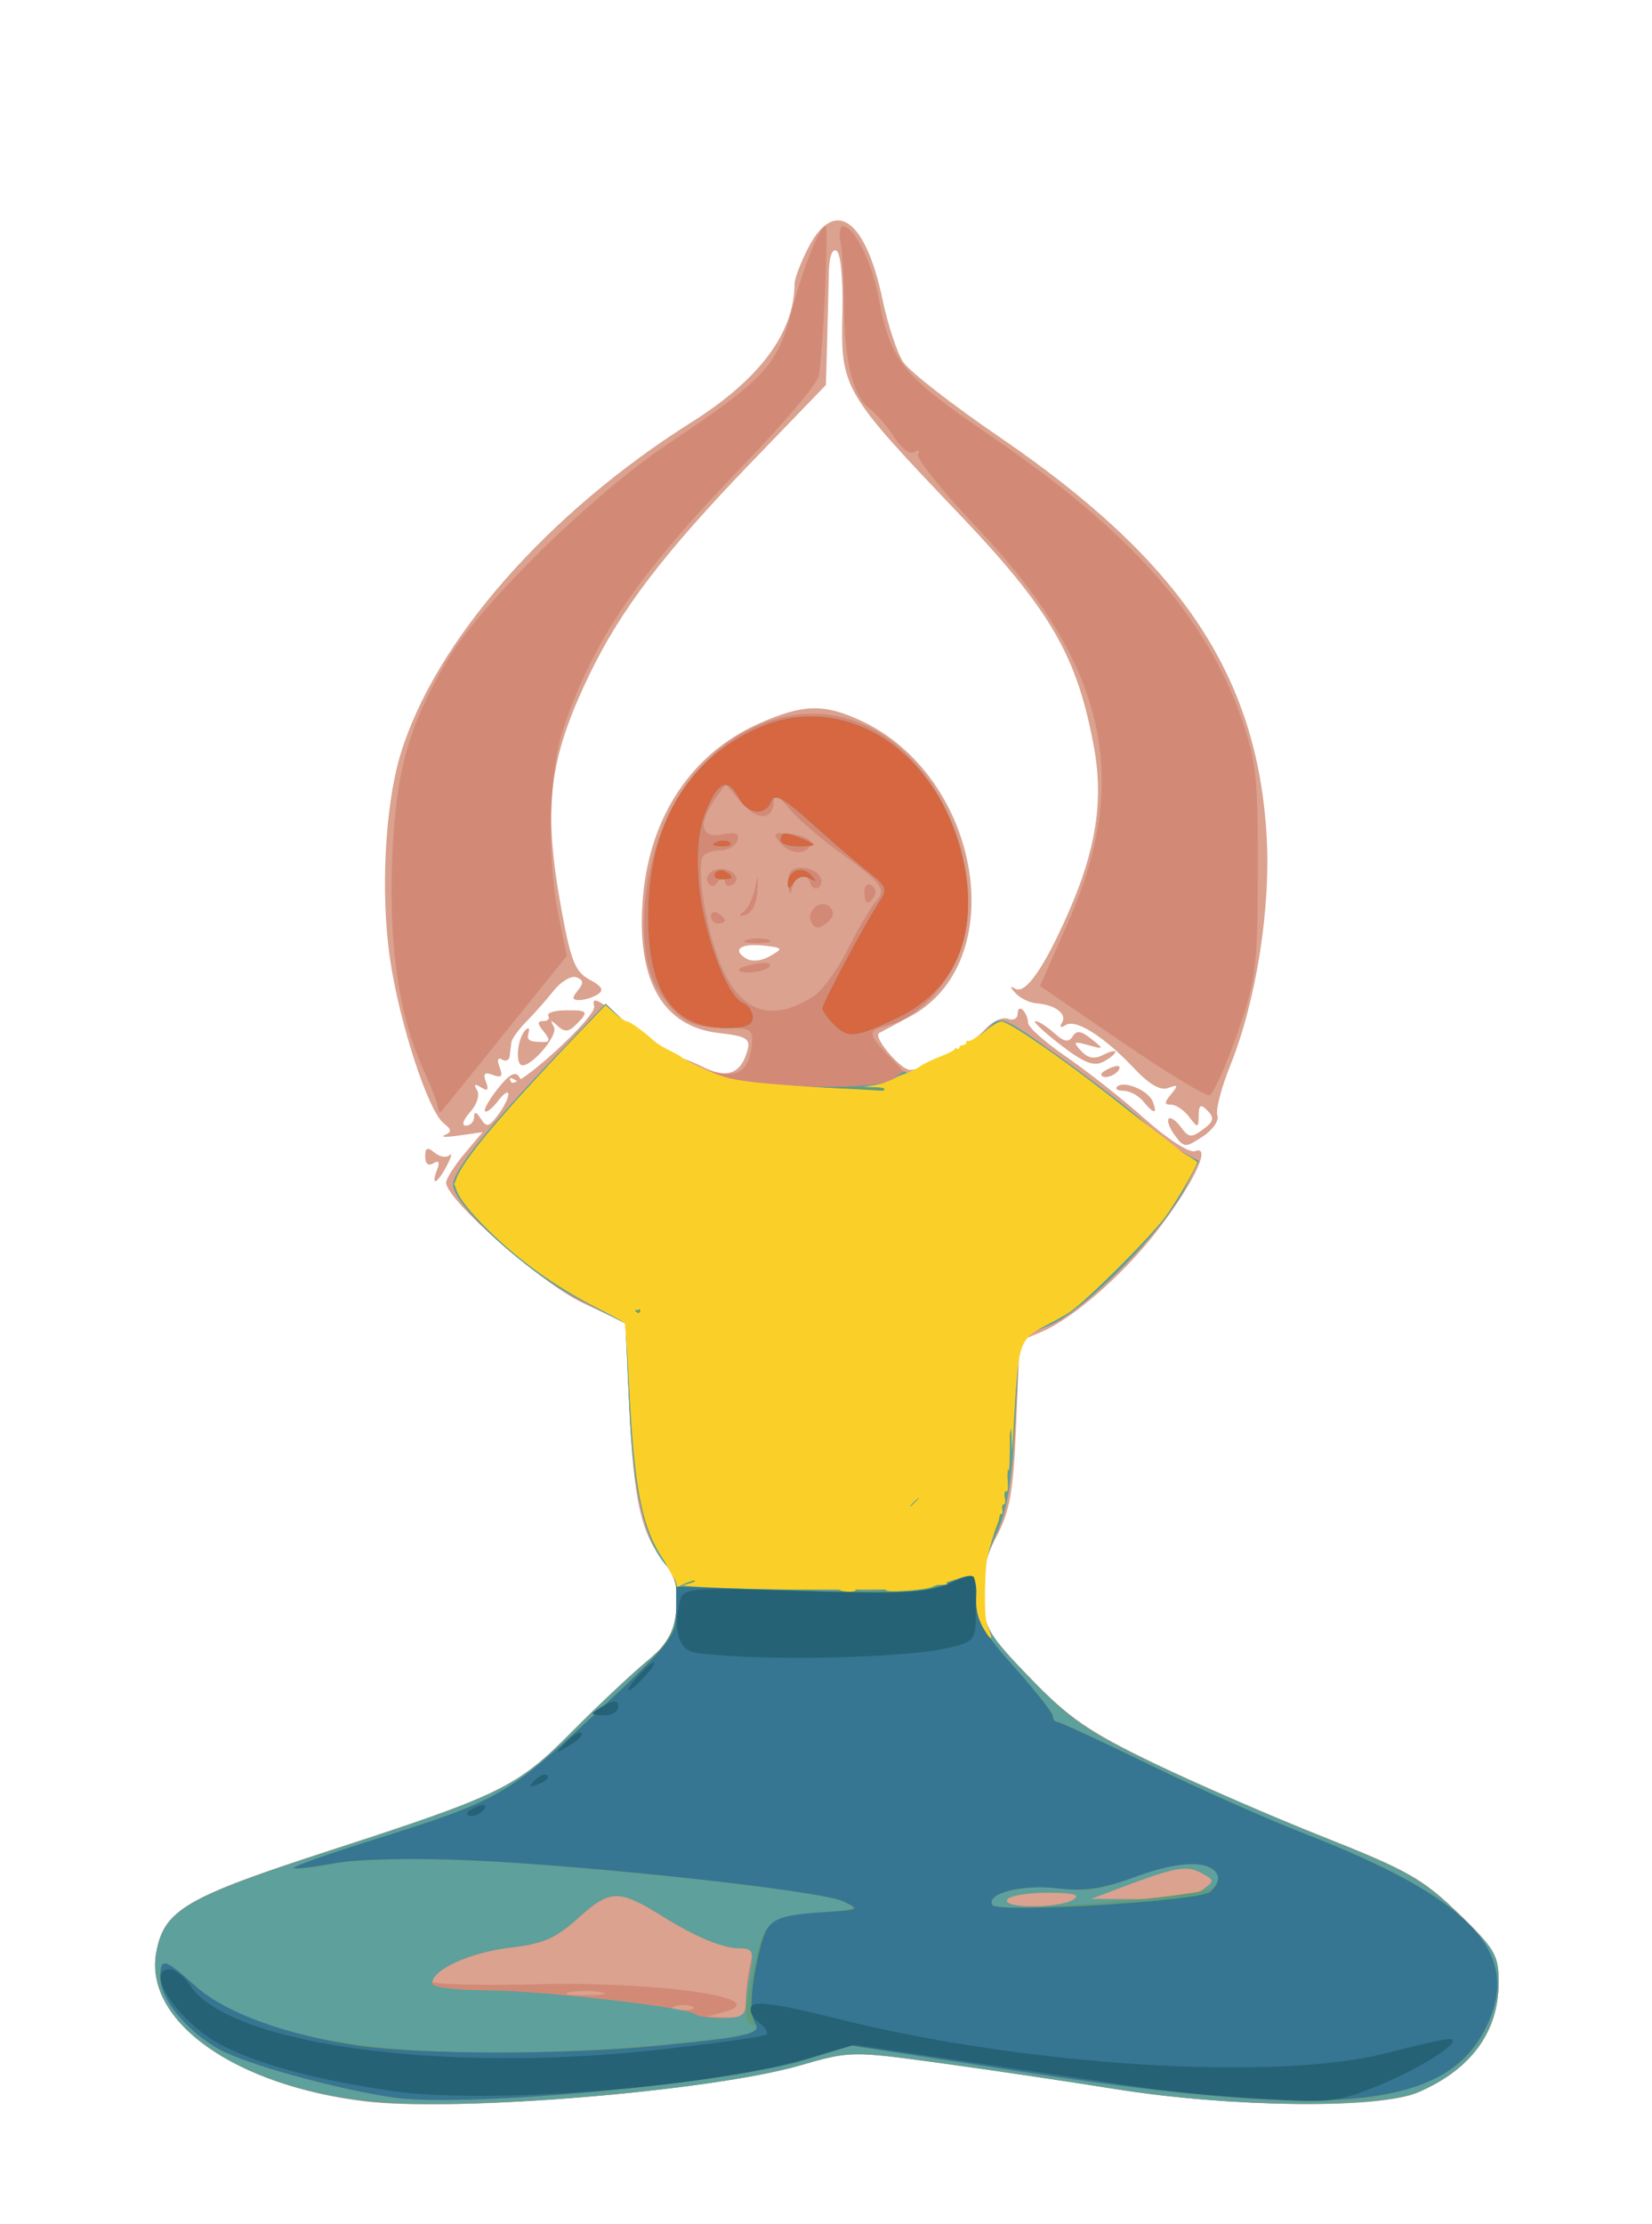 <?xml version="1.0" encoding="UTF-8" standalone="no"?>
<!-- Created with Inkscape (http://www.inkscape.org/) -->

<svg
   xmlns:dc="http://purl.org/dc/elements/1.1/"
   xmlns:cc="http://creativecommons.org/ns#"
   xmlns:rdf="http://www.w3.org/1999/02/22-rdf-syntax-ns#"
   xmlns:svg="http://www.w3.org/2000/svg"
   xmlns="http://www.w3.org/2000/svg"
   xmlns:sodipodi="http://sodipodi.sourceforge.net/DTD/sodipodi-0.dtd"
   xmlns:inkscape="http://www.inkscape.org/namespaces/inkscape"
   version="1.1"
   id="svg2063"
   width="75.84"
   height="102.08"
   viewBox="0 0 75.84 102.08"
   sodipodi:docname="slide1.svg"
   inkscape:version="0.92.3 (2405546, 2018-03-11)">
  <defs
     id="defs2067" />
  <sodipodi:namedview
     pagecolor="#ffffff"
     bordercolor="#666666"
     borderopacity="1"
     objecttolerance="10"
     gridtolerance="10"
     guidetolerance="10"
     inkscape:pageopacity="0"
     inkscape:pageshadow="2"
     inkscape:window-width="1366"
     inkscape:window-height="705"
     id="namedview2065"
     showgrid="false"
     inkscape:zoom="9.2476487"
     inkscape:cx="37.919998"
     inkscape:cy="59.690849"
     inkscape:window-x="-8"
     inkscape:window-y="-8"
     inkscape:window-maximized="1"
     inkscape:current-layer="svg2063" />
  <g
     id="g2616"
     transform="translate(-2.1558279e-6,3.028)">
    <path
       style="fill:#daa28f;stroke-width:0.32"
       d="M 16.743,93.425 C 10.737,92.684 6.588,89.708 7.178,86.565 7.541,84.629 8.531,84.05 15.132,81.911 c 7.868,-2.549 8.579,-2.898 11.096,-5.432 1.151,-1.158 2.69,-2.606 3.422,-3.218 1.105,-0.923 1.346,-1.333 1.424,-2.414 0.069,-0.956 -0.092,-1.54 -0.605,-2.192 -1.051,-1.336 -1.382,-2.824 -1.576,-7.086 L 28.717,57.699 26.759,56.781 c -1.879,-0.88 -6.279,-4.751 -6.279,-5.524 0,-0.181 0.377,-0.777 0.838,-1.324 l 0.838,-0.996 -1.078,0.155 c -0.593,0.085 -0.89,0.076 -0.661,-0.021 0.332,-0.14 0.321,-0.252 -0.05,-0.544 -0.716,-0.564 -2.032,-4.602 -2.466,-7.565 -0.438,-2.994 -0.227,-7.027 0.489,-9.378 1.579,-5.178 6.73,-11.054 13.352,-15.229 3.142,-1.981 4.726,-4.112 4.736,-6.369 9.6e-4,-0.227 0.277,-0.951 0.612,-1.61 1.211,-2.375 2.64,-1.393 3.426,2.353 0.24,1.144 0.664,2.429 0.943,2.855 0.279,0.426 2.261,1.97 4.404,3.433 8.339,5.69 11.863,10.951 12.286,18.342 0.19,3.33 -0.481,7.564 -1.669,10.514 -0.415,1.031 -0.681,2.064 -0.592,2.296 0.089,0.232 -0.215,0.669 -0.675,0.97 -0.798,0.523 -0.858,0.52 -1.279,-0.056 -0.243,-0.332 -0.37,-0.676 -0.282,-0.764 0.088,-0.088 0.342,0.088 0.563,0.392 0.353,0.483 0.48,0.495 1.014,0.101 0.489,-0.361 0.531,-0.531 0.21,-0.856 -0.322,-0.326 -0.402,-0.284 -0.41,0.218 -0.01,0.587 -0.036,0.591 -0.435,0.064 -0.234,-0.308 -0.607,-0.56 -0.829,-0.56 -0.325,0 -0.325,-0.095 6.4e-4,-0.487 0.339,-0.408 0.318,-0.454 -0.128,-0.283 -0.359,0.138 -0.871,-0.154 -1.571,-0.897 -1.382,-1.465 -2.672,-2.282 -3.143,-1.991 -0.234,0.145 -0.3,0.102 -0.169,-0.11 0.245,-0.397 -0.313,-0.821 -1.162,-0.884 -0.317,-0.023 -0.752,-0.231 -0.966,-0.462 -0.275,-0.297 -0.279,-0.358 -0.013,-0.209 0.471,0.264 1.326,-0.967 2.45,-3.53 1.252,-2.853 1.601,-5.111 1.163,-7.525 -0.762,-4.2 -1.987,-6.321 -6.216,-10.757 -5.337,-5.599 -5.419,-5.742 -5.337,-9.236 0.035,-1.516 -0.077,-2.705 -0.268,-2.822 -0.202,-0.125 -0.339,0.268 -0.354,1.016 -0.014,0.67 -0.05,2.101 -0.08,3.18 l -0.055,1.961 -3.36,3.482 c -4.077,4.226 -6.067,6.832 -7.511,9.84 -1.872,3.899 -2.128,6.086 -1.264,10.796 0.427,2.326 0.629,2.825 1.287,3.177 0.569,0.305 0.67,0.487 0.374,0.675 -0.223,0.142 -0.604,0.26 -0.845,0.263 -0.338,0.004 -0.354,-0.097 -0.072,-0.438 0.28,-0.338 0.266,-0.481 -0.06,-0.607 -0.235,-0.09 -0.707,0.187 -1.048,0.615 -0.341,0.429 -0.909,1.07 -1.261,1.425 -0.352,0.355 -0.658,0.782 -0.68,0.947 -0.022,0.166 -0.058,0.454 -0.08,0.641 -0.022,0.186 -0.182,0.251 -0.356,0.143 -0.188,-0.116 -0.231,0.028 -0.104,0.357 0.16,0.418 0.086,0.504 -0.307,0.353 -0.383,-0.147 -0.467,-0.064 -0.321,0.317 0.143,0.372 0.079,0.443 -0.226,0.254 -0.29,-0.179 -0.348,-0.139 -0.183,0.128 0.135,0.219 -0.005,0.661 -0.32,1.009 C 21.258,48.378 21.177,48.64 21.39,48.64 c 0.203,0 0.372,-0.18 0.374,-0.4 0.003,-0.266 0.106,-0.24 0.307,0.078 0.259,0.41 0.371,0.388 0.785,-0.16 0.265,-0.351 0.482,-0.782 0.482,-0.958 0,-0.176 -0.21,-0.043 -0.467,0.297 -0.257,0.339 -0.527,0.555 -0.601,0.48 -0.074,-0.075 0.194,-0.548 0.596,-1.051 0.531,-0.664 0.799,-0.804 0.981,-0.511 0.173,0.28 0.121,0.324 -0.169,0.145 -0.265,-0.164 -0.341,-0.133 -0.208,0.082 0.231,0.374 3.942,-3.021 3.808,-3.485 -0.154,-0.534 0.314,-0.267 1.756,1.003 0.8,0.704 1.628,1.28 1.84,1.28 0.212,0 0.845,0.229 1.407,0.509 1.115,0.556 1.753,0.305 2.043,-0.803 0.13,-0.498 -0.081,-0.619 -1.322,-0.759 -2.617,-0.295 -3.826,-2.483 -3.48,-6.296 0.333,-3.672 2.243,-6.523 5.285,-7.892 2.023,-0.91 3.01,-0.942 4.711,-0.151 5.539,2.574 6.944,11.1 2.24,13.593 -0.704,0.373 -1.336,0.71 -1.403,0.748 -0.296,0.168 0.986,1.69 1.423,1.69 0.712,0 2.769,-1.111 3.45,-1.864 0.325,-0.359 0.793,-0.575 1.04,-0.48 0.247,0.095 0.45,-0.011 0.45,-0.235 0,-0.224 0.108,-0.3 0.24,-0.168 0.132,0.132 0.24,0.398 0.24,0.592 0,0.193 0.792,0.895 1.76,1.559 0.968,0.664 2.592,1.948 3.609,2.852 1.054,0.938 2.042,1.571 2.297,1.473 0.747,-0.287 0.01,1.327 -1.567,3.431 -1.569,2.093 -3.977,4.228 -5.494,4.869 l -0.995,0.421 -0.156,3.774 c -0.131,3.159 -0.28,4.009 -0.913,5.214 -0.548,1.042 -0.729,1.835 -0.653,2.872 0.092,1.273 0.338,1.673 2.212,3.606 1.761,1.816 2.69,2.456 5.645,3.885 1.946,0.941 5.479,2.478 7.853,3.416 3.819,1.509 4.528,1.911 6.16,3.499 1.675,1.629 1.845,1.919 1.845,3.154 0,2.274 -1.247,3.987 -3.684,5.059 -1.776,0.782 -8.538,0.707 -13.916,-0.155 -2.2,-0.352 -5.834,-0.891 -8.075,-1.197 -4.026,-0.549 -4.102,-0.548 -6.4,0.115 -4.134,1.192 -15.853,2.161 -19.983,1.651 z M 35.091,40.378 c -1.062,-0.124 -1.508,0.175 -0.859,0.577 0.276,0.17 0.711,0.133 1.111,-0.095 0.626,-0.358 0.614,-0.38 -0.252,-0.482 z M 20.064,50.668 c 0.137,-0.358 0.082,-0.457 -0.17,-0.301 -0.229,0.142 -0.374,0.023 -0.374,-0.307 0,-0.414 0.099,-0.456 0.429,-0.182 0.236,0.196 0.544,0.25 0.683,0.119 0.14,-0.13 0.085,0.087 -0.121,0.483 -0.436,0.837 -0.747,0.968 -0.448,0.188 z M 52.48,47.52 c -0.219,-0.264 -0.621,-0.48 -0.893,-0.48 -0.272,0 -0.409,-0.085 -0.305,-0.189 0.303,-0.303 1.442,0.17 1.638,0.681 0.23,0.6 0.064,0.595 -0.44,-0.012 z m -1.92,-1.246 c 0,-0.069 0.223,-0.212 0.497,-0.316 0.285,-0.109 0.413,-0.056 0.301,0.126 -0.188,0.304 -0.798,0.45 -0.798,0.191 z M 23.865,45.801 c -0.2,-0.324 -0.046,-1.247 0.259,-1.552 0.137,-0.137 0.201,-0.084 0.143,0.119 -0.105,0.361 0.015,0.432 0.733,0.432 0.248,0 0.236,-0.148 -0.039,-0.48 -0.297,-0.358 -0.302,-0.48 -0.02,-0.48 0.208,0 0.311,-0.108 0.229,-0.241 -0.082,-0.133 0.27,-0.247 0.781,-0.253 1.056,-0.014 1.102,0.048 0.494,0.657 -0.338,0.338 -0.529,0.351 -0.847,0.057 -0.32,-0.296 -0.358,-0.287 -0.174,0.037 0.251,0.442 -1.293,2.132 -1.557,1.704 z M 48.677,44.923 C 47.905,44.328 47.389,43.84 47.531,43.84 c 0.142,0 0.53,0.246 0.863,0.547 0.452,0.409 0.665,0.449 0.844,0.16 0.181,-0.293 0.39,-0.267 0.86,0.109 0.599,0.479 0.594,0.489 -0.145,0.284 -0.671,-0.186 -0.711,-0.153 -0.32,0.269 0.314,0.339 0.613,0.394 1.007,0.185 0.308,-0.163 0.56,-0.225 0.56,-0.137 0,0.088 -0.252,0.293 -0.56,0.455 -0.424,0.223 -0.9,0.032 -1.963,-0.789 z"
       id="path2630"
       inkscape:connector-curvature="0" />
    <path
       style="fill:#d28a77;stroke-width:0.32"
       d="M 16.927,93.425 C 10.846,92.758 6.579,89.756 7.178,86.565 7.539,84.641 8.518,84.069 15.122,81.922 c 7.899,-2.568 8.62,-2.921 11.118,-5.442 1.144,-1.154 2.679,-2.601 3.41,-3.215 1.114,-0.935 1.346,-1.333 1.427,-2.452 0.066,-0.91 -0.075,-1.526 -0.442,-1.931 -1.029,-1.137 -1.565,-3.379 -1.745,-7.302 l -0.178,-3.859 -2.116,-1.093 c -2.395,-1.237 -5.798,-4.343 -5.792,-5.284 0.005,-0.654 1.672,-2.722 5.015,-6.224 l 1.986,-2.079 1.057,1.007 c 0.581,0.554 1.83,1.334 2.774,1.735 1.951,0.827 2.697,0.625 2.865,-0.775 0.096,-0.8 0.024,-0.848 -1.28,-0.858 C 31.691,44.139 31.127,43.813 30.218,42.418 c -1.019,-1.565 -0.829,-5.276 0.406,-7.915 1.875,-4.007 5.983,-5.833 9.308,-4.137 3.45,1.76 5.45,6.859 4.089,10.423 -0.585,1.532 -1.982,2.929 -3.246,3.246 -0.974,0.245 -0.969,0.368 0.068,1.451 l 0.844,0.881 1.542,-0.781 c 0.848,-0.43 1.805,-1.064 2.127,-1.409 0.577,-0.619 0.621,-0.602 3.273,1.294 1.479,1.057 3.225,2.407 3.881,2.999 0.656,0.593 1.494,1.239 1.862,1.435 l 0.669,0.358 -0.648,1.27 c -0.998,1.957 -4.613,5.609 -6.202,6.266 l -1.38,0.571 -0.205,3.807 c -0.157,2.929 -0.365,4.15 -0.9,5.295 -0.464,0.993 -0.666,1.965 -0.606,2.92 0.08,1.282 0.312,1.662 2.215,3.63 1.792,1.853 2.677,2.463 5.645,3.887 1.936,0.929 5.464,2.461 7.84,3.404 3.799,1.509 4.542,1.93 6.16,3.497 1.672,1.619 1.84,1.906 1.84,3.142 0,2.279 -1.259,4.004 -3.684,5.046 -1.812,0.779 -8.628,0.71 -13.916,-0.139 -2.2,-0.354 -5.834,-0.893 -8.075,-1.199 -4.026,-0.549 -4.102,-0.548 -6.4,0.115 -4.061,1.171 -15.486,2.124 -19.799,1.651 z M 34.244,88.72 c 0.003,-0.484 0.091,-1.204 0.197,-1.6 0.155,-0.577 0.061,-0.72 -0.469,-0.72 -0.784,0 -2.028,-0.515 -3.572,-1.479 -1.982,-1.237 -2.392,-1.231 -3.819,0.058 -1.068,0.965 -1.626,1.209 -3.178,1.392 -1.736,0.205 -3.563,1.003 -3.564,1.556 -1.44e-4,0.128 2.188,0.183 4.862,0.122 5.658,-0.129 10.837,0.635 8.575,1.265 l -0.797,0.222 0.88,0.032 c 0.753,0.027 0.881,-0.095 0.884,-0.848 z m -2.484,0.348 c -0.22,-0.089 -0.58,-0.089 -0.8,0 -0.22,0.089 -0.04,0.161 0.4,0.161 0.44,0 0.62,-0.073 0.4,-0.161 z m -4.16,-0.654 c -0.396,-0.076 -1.044,-0.076 -1.44,0 -0.396,0.076 -0.072,0.139 0.72,0.139 0.792,0 1.116,-0.062 0.72,-0.139 z M 49.28,84.16 c 0.344,-0.222 0.009,-0.312 -1.181,-0.315 -0.914,-0.003 -1.75,0.139 -1.859,0.315 -0.258,0.417 2.395,0.417 3.04,0 z m 5.917,-0.438 c 0.581,-0.425 0.579,-0.448 -0.058,-0.789 -0.673,-0.36 -1.194,-0.262 -3.779,0.715 l -1.28,0.484 2.259,0.014 c 1.427,0.009 2.479,-0.147 2.858,-0.424 z M 37.358,42.693 c 0.395,-0.255 1.095,-1.217 1.556,-2.138 0.461,-0.921 1.031,-1.894 1.266,-2.162 0.539,-0.614 0.365,-0.855 -1.696,-2.347 -0.922,-0.667 -1.966,-1.582 -2.32,-2.033 -0.453,-0.576 -0.644,-0.67 -0.644,-0.315 0,0.927 -0.728,0.984 -1.476,0.115 l -0.731,-0.849 -0.497,0.709 c -0.79,1.128 -0.648,1.787 0.345,1.597 0.622,-0.119 0.803,-0.045 0.693,0.284 C 33.773,35.8 33.431,36 33.093,36 c -0.337,0 -0.701,0.12 -0.808,0.266 -0.303,0.414 0.017,2.772 0.611,4.491 0.905,2.622 2.399,3.27 4.462,1.936 z m -3.438,-1.215 c 0,-0.067 0.356,-0.191 0.79,-0.274 0.435,-0.083 0.714,-0.028 0.621,0.123 -0.164,0.265 -1.411,0.399 -1.411,0.151 z m 0.406,-1.379 c 0.311,-0.081 0.743,-0.076 0.96,0.012 0.217,0.088 -0.038,0.154 -0.566,0.148 -0.528,-0.006 -0.705,-0.078 -0.394,-0.159 z m 2.946,-0.751 c -0.323,-0.522 0.394,-1.169 0.821,-0.742 0.231,0.231 0.191,0.452 -0.132,0.72 -0.344,0.285 -0.524,0.291 -0.69,0.023 z m -4.632,-0.327 c 0,-0.186 0.144,-0.25 0.32,-0.141 0.176,0.109 0.32,0.261 0.32,0.339 0,0.078 -0.144,0.141 -0.32,0.141 -0.176,0 -0.32,-0.152 -0.32,-0.339 z m 1.488,-0.197 C 34.33,38.679 34.569,38.2 34.659,37.76 c 0.14,-0.689 0.156,-0.67 0.112,0.135 -0.029,0.528 -0.26,0.992 -0.531,1.064 -0.321,0.086 -0.358,0.041 -0.112,-0.135 z m 5.552,-0.923 c 0,-0.274 0.146,-0.408 0.325,-0.298 0.179,0.111 0.242,0.335 0.141,0.499 -0.274,0.444 -0.466,0.361 -0.466,-0.201 z M 36.197,37.52 c -0.026,-0.512 0.142,-0.72 0.584,-0.72 0.682,0 1.18,0.556 0.807,0.901 -0.13,0.12 -0.3,0.039 -0.379,-0.181 -0.207,-0.578 -0.659,-0.491 -0.829,0.16 -0.11,0.421 -0.156,0.382 -0.183,-0.16 z m -3.697,-0.048 c -0.121,-0.196 0.015,-0.447 0.302,-0.557 0.629,-0.241 1.353,0.342 0.827,0.668 -0.191,0.118 -0.35,0.026 -0.353,-0.204 -0.004,-0.334 -0.061,-0.331 -0.28,0.015 -0.193,0.305 -0.341,0.328 -0.495,0.078 z m 3.329,-1.805 c -0.385,-0.464 -0.329,-0.509 0.509,-0.414 0.518,0.059 0.913,0.251 0.879,0.427 -0.107,0.543 -0.933,0.535 -1.388,-0.013 z M 20.12,47.893 C 20.039,47.461 19.93,47.173 19.381,45.938 18.315,43.54 17.854,40.38 18.002,36.48 c 0.155,-4.07 0.737,-6.174 2.554,-9.233 1.54,-2.592 6.645,-7.583 10.164,-9.938 4.389,-2.937 4.969,-3.562 5.628,-6.067 C 36.876,9.233 37.626,7.36 37.903,7.36 c 0.153,0 -0.125,5.979 -0.32,6.88 -0.076,0.352 -1.58,2.133 -3.342,3.959 -4.95,5.127 -6.935,8.014 -8.362,12.164 -0.695,2.019 -0.796,5.919 -0.226,8.68 l 0.372,1.801 -2.818,3.498 c -1.55,1.924 -2.87,3.558 -2.932,3.631 -0.063,0.073 -0.132,0.037 -0.154,-0.08 z m 31.353,-3.116 -3.727,-2.55 1.304,-2.954 c 2.929,-6.635 1.706,-11.864 -4.239,-18.128 -1.574,-1.658 -2.774,-3.156 -2.666,-3.329 0.107,-0.173 0.035,-0.216 -0.161,-0.095 C 41.784,17.844 41.379,17.551 41.06,17.05 40.747,16.561 40.248,15.98 39.95,15.759 39.167,15.179 38.765,13.597 38.749,11.04 c -0.007,-1.232 -0.081,-2.564 -0.163,-2.96 -0.082,-0.396 -0.03,-0.72 0.115,-0.72 0.506,0 1.317,1.613 1.623,3.226 0.569,2.998 1.043,3.583 5.219,6.437 6.398,4.373 9.846,8.278 11.476,12.996 0.649,1.878 0.738,2.731 0.725,6.941 -0.014,4.472 -0.08,4.985 -0.96,7.501 -0.52,1.486 -1.089,2.738 -1.265,2.784 -0.176,0.045 -1.997,-1.065 -4.047,-2.468 z"
       id="path2628"
       inkscape:connector-curvature="0" />
    <path
       style="fill:#5ea09b;stroke-width:0.32"
       d="M 16.927,93.425 C 10.846,92.758 6.579,89.756 7.178,86.565 7.539,84.641 8.518,84.069 15.122,81.922 c 7.899,-2.568 8.62,-2.921 11.118,-5.442 1.144,-1.154 2.679,-2.601 3.41,-3.215 1.114,-0.935 1.346,-1.333 1.427,-2.452 0.066,-0.91 -0.075,-1.526 -0.442,-1.931 -1.029,-1.137 -1.565,-3.379 -1.745,-7.302 l -0.178,-3.859 -2.116,-1.093 c -2.395,-1.237 -5.798,-4.343 -5.792,-5.284 0.005,-0.654 1.672,-2.722 5.015,-6.224 l 1.986,-2.079 1.057,1.01 c 0.581,0.556 1.993,1.41 3.137,1.898 1.796,0.767 2.521,0.891 5.311,0.909 2.294,0.015 3.384,-0.106 3.76,-0.418 0.291,-0.242 0.529,-0.347 0.529,-0.235 0,0.336 3.125,-1.352 3.756,-2.03 0.577,-0.619 0.621,-0.602 3.273,1.294 1.479,1.057 3.225,2.407 3.881,2.999 0.656,0.593 1.494,1.239 1.862,1.435 l 0.669,0.358 -0.648,1.27 c -0.998,1.957 -4.613,5.609 -6.202,6.266 l -1.38,0.571 -0.205,3.807 c -0.157,2.929 -0.365,4.15 -0.9,5.295 -0.464,0.993 -0.666,1.965 -0.606,2.92 0.08,1.282 0.312,1.662 2.215,3.63 1.792,1.853 2.677,2.463 5.645,3.887 1.936,0.929 5.464,2.461 7.84,3.404 3.799,1.509 4.542,1.93 6.16,3.497 1.672,1.619 1.84,1.906 1.84,3.142 0,2.279 -1.259,4.004 -3.684,5.046 -1.812,0.779 -8.628,0.71 -13.916,-0.139 -2.2,-0.354 -5.834,-0.893 -8.075,-1.199 -4.026,-0.549 -4.102,-0.548 -6.4,0.115 -4.061,1.171 -15.486,2.124 -19.799,1.651 z M 34.24,89 c 0,-0.33 0.09,-1.05 0.2,-1.6 0.173,-0.863 0.109,-1 -0.465,-1 -0.787,0 -2.029,-0.514 -3.575,-1.479 -1.982,-1.237 -2.392,-1.231 -3.819,0.058 -1.068,0.965 -1.626,1.209 -3.178,1.392 -1.837,0.217 -3.564,1.01 -3.564,1.636 0,0.176 1.083,0.315 2.48,0.319 2.497,0.006 9.3,0.787 9.616,1.104 0.094,0.094 0.65,0.17 1.237,0.17 0.83,0 1.067,-0.133 1.067,-0.6 z m 15.04,-4.84 c 0.344,-0.222 0.009,-0.312 -1.181,-0.315 -0.914,-0.003 -1.75,0.139 -1.859,0.315 -0.258,0.417 2.395,0.417 3.04,0 z m 5.917,-0.438 c 0.581,-0.425 0.579,-0.448 -0.058,-0.789 -0.673,-0.36 -1.194,-0.262 -3.779,0.715 l -1.28,0.484 2.259,0.014 c 1.427,0.009 2.479,-0.147 2.858,-0.424 z M 38.263,43.977 c -0.277,-0.277 -0.503,-0.605 -0.503,-0.73 0,-0.243 1.999,-3.975 2.651,-4.949 0.332,-0.497 0.257,-0.684 -0.514,-1.28 -0.497,-0.384 -1.668,-1.387 -2.602,-2.228 -1.318,-1.188 -1.741,-1.421 -1.887,-1.04 -0.265,0.691 -1.082,0.609 -1.488,-0.15 -0.506,-0.945 -0.932,-0.785 -1.494,0.559 -0.351,0.84 -0.456,1.822 -0.35,3.28 0.161,2.209 1.282,5.28 2.033,5.568 0.248,0.095 0.45,0.393 0.45,0.663 0,0.354 -0.337,0.49 -1.209,0.49 -2.429,0 -3.591,-1.648 -3.591,-5.092 0,-4.174 1.761,-7.21 5.032,-8.675 3.934,-1.762 8.249,0.979 9.401,5.971 0.781,3.385 -0.288,6.02 -2.966,7.312 -1.951,0.941 -2.29,0.976 -2.965,0.301 z m -2.098,-6.438 c -0.008,-0.599 0.653,-0.853 1.063,-0.408 0.288,0.312 0.273,0.347 -0.064,0.155 -0.258,-0.147 -0.55,-0.068 -0.715,0.193 -0.184,0.29 -0.281,0.31 -0.284,0.06 z m -3.329,-0.477 c 0.092,-0.15 0.302,-0.189 0.466,-0.088 0.419,0.259 0.372,0.36 -0.168,0.36 -0.256,0 -0.39,-0.122 -0.298,-0.272 z m 0.064,-1.44 c 0.231,-0.092 0.507,-0.081 0.613,0.025 0.106,0.106 -0.083,0.182 -0.42,0.168 -0.373,-0.015 -0.449,-0.091 -0.193,-0.193 z m 2.94,-0.101 c 0,-0.376 0.246,-0.376 1.12,0 0.567,0.244 0.54,0.278 -0.24,0.298 -0.484,0.012 -0.88,-0.122 -0.88,-0.298 z"
       id="path2626"
       inkscape:connector-curvature="0" />
    <path
       style="fill:#d66741;stroke-width:0.32"
       d="m 18.08,93.249 c -2.695,-0.395 -6.874,-1.556 -8.059,-2.239 -1.509,-0.87 -2.661,-2.298 -2.661,-3.299 0,-0.904 0.201,-0.852 1.597,0.409 2.243,2.026 6.881,3.064 13.746,3.074 4.382,0.007 11.103,-0.548 11.857,-0.98 0.314,-0.18 0.342,-0.278 0.08,-0.284 -0.486,-0.012 -0.499,-0.477 -0.07,-2.474 0.496,-2.304 0.683,-2.474 2.938,-2.669 1.838,-0.158 1.943,-0.206 1.212,-0.549 -1.036,-0.487 -11.52,-1.634 -17.189,-1.881 -2.568,-0.112 -5.147,-0.055 -6.171,0.137 -0.968,0.181 -1.811,0.279 -1.873,0.218 -0.062,-0.062 1.594,-0.647 3.68,-1.302 5.728,-1.797 6.171,-2.048 10.092,-5.71 3.321,-3.101 3.634,-3.494 3.781,-4.736 0.148,-1.255 0.243,-1.37 1.28,-1.555 1.729,-0.31 6.75,-1.757 8,-2.307 1.489,-0.654 3.365,-2.671 3.778,-4.061 0.183,-0.616 0.423,-2.128 0.534,-3.36 0.111,-1.232 0.431,-3.532 0.711,-5.112 0.739,-4.163 1.083,-2.684 1.071,4.611 -0.009,5.937 -0.2,7.44 -1.123,8.848 -0.27,0.412 -0.49,1.367 -0.49,2.121 0.001,1.21 0.21,1.605 1.774,3.359 0.975,1.093 1.766,2.101 1.759,2.24 -0.008,0.139 0.094,0.261 0.226,0.271 0.132,0.01 2.04,0.896 4.24,1.968 2.2,1.072 5.368,2.481 7.04,3.13 7.582,2.945 9.856,5.273 8.488,8.69 -0.644,1.609 -1.787,2.475 -4.187,3.173 -2.663,0.774 -8.14,0.474 -17.483,-0.958 l -7.582,-1.162 -2.018,0.631 C 33.517,92.599 21.341,93.727 18.08,93.249 Z M 55.73,83.6 c 0.281,-0.282 0.298,-0.5 0.058,-0.74 -0.545,-0.545 -2.058,-0.427 -3.882,0.304 -1.319,0.528 -2.07,0.634 -3.39,0.479 -1.622,-0.191 -3.282,0.244 -2.956,0.773 C 45.797,84.801 55.293,84.039 55.73,83.6 Z M 38.486,69.87 c -0.217,-0.088 -0.649,-0.093 -0.96,-0.012 -0.311,0.081 -0.134,0.153 0.394,0.159 0.528,0.006 0.783,-0.06 0.566,-0.148 z m 2.074,-0.011 c -0.308,-0.08 -0.812,-0.08 -1.12,0 -0.308,0.08 -0.056,0.146 0.56,0.146 0.616,0 0.868,-0.066 0.56,-0.146 z m 2.873,-0.293 c -0.106,-0.106 -0.382,-0.118 -0.613,-0.025 -0.255,0.102 -0.179,0.178 0.193,0.193 0.337,0.014 0.526,-0.062 0.42,-0.168 z M 29.004,56.8 c -0.101,-0.264 -0.045,-0.48 0.126,-0.48 0.17,0 0.31,0.216 0.31,0.48 0,0.264 -0.057,0.48 -0.126,0.48 -0.069,0 -0.209,-0.216 -0.31,-0.48 z m 5.345,-9.596 c -0.665,-0.272 -0.074,-0.341 2.859,-0.334 2.034,0.005 3.657,0.05 3.607,0.1 -0.33,0.33 -5.75,0.526 -6.466,0.233 z m 3.914,-3.227 c -0.277,-0.277 -0.503,-0.605 -0.503,-0.73 0,-0.243 1.999,-3.975 2.651,-4.949 0.332,-0.497 0.257,-0.684 -0.514,-1.28 -0.497,-0.384 -1.668,-1.387 -2.602,-2.228 -1.318,-1.188 -1.741,-1.421 -1.887,-1.04 -0.265,0.691 -1.082,0.609 -1.488,-0.15 -0.506,-0.945 -0.932,-0.785 -1.494,0.559 -0.351,0.84 -0.456,1.822 -0.35,3.28 0.161,2.209 1.282,5.28 2.033,5.568 0.248,0.095 0.45,0.393 0.45,0.663 0,0.354 -0.337,0.49 -1.209,0.49 -2.429,0 -3.591,-1.648 -3.591,-5.092 0,-4.174 1.761,-7.21 5.032,-8.675 3.934,-1.762 8.249,0.979 9.401,5.971 0.781,3.385 -0.288,6.02 -2.966,7.312 -1.951,0.941 -2.29,0.976 -2.965,0.301 z m -2.098,-6.438 c -0.008,-0.599 0.653,-0.853 1.063,-0.408 0.288,0.312 0.273,0.347 -0.064,0.155 -0.258,-0.147 -0.55,-0.068 -0.715,0.193 -0.184,0.29 -0.281,0.31 -0.284,0.06 z m -3.329,-0.477 c 0.092,-0.15 0.302,-0.189 0.466,-0.088 0.419,0.259 0.372,0.36 -0.168,0.36 -0.256,0 -0.39,-0.122 -0.298,-0.272 z m 0.064,-1.44 c 0.231,-0.092 0.507,-0.081 0.613,0.025 0.106,0.106 -0.083,0.182 -0.42,0.168 -0.373,-0.015 -0.449,-0.091 -0.193,-0.193 z m 2.94,-0.101 c 0,-0.376 0.246,-0.376 1.12,0 0.567,0.244 0.54,0.278 -0.24,0.298 -0.484,0.012 -0.88,-0.122 -0.88,-0.298 z"
       id="path2624"
       inkscape:connector-curvature="0" />
    <path
       style="fill:#5d9d7b;stroke-width:0.32"
       d="m 18.08,93.249 c -2.695,-0.395 -6.874,-1.556 -8.059,-2.239 -1.509,-0.87 -2.661,-2.298 -2.661,-3.299 0,-0.904 0.201,-0.852 1.597,0.409 2.243,2.026 6.881,3.064 13.746,3.074 4.382,0.007 11.103,-0.548 11.857,-0.98 0.314,-0.18 0.342,-0.278 0.08,-0.284 -0.486,-0.012 -0.499,-0.477 -0.07,-2.474 0.496,-2.304 0.683,-2.474 2.938,-2.669 1.838,-0.158 1.943,-0.206 1.212,-0.549 -1.036,-0.487 -11.52,-1.634 -17.189,-1.881 -2.568,-0.112 -5.147,-0.055 -6.171,0.137 -0.968,0.181 -1.811,0.279 -1.873,0.218 -0.062,-0.062 1.594,-0.647 3.68,-1.302 5.728,-1.797 6.171,-2.048 10.092,-5.71 3.321,-3.101 3.634,-3.494 3.781,-4.736 0.148,-1.255 0.243,-1.37 1.28,-1.555 1.729,-0.31 6.75,-1.757 8,-2.307 1.489,-0.654 3.365,-2.671 3.778,-4.061 0.183,-0.616 0.423,-2.128 0.534,-3.36 0.111,-1.232 0.431,-3.532 0.711,-5.112 0.739,-4.163 1.083,-2.684 1.071,4.611 -0.009,5.937 -0.2,7.44 -1.123,8.848 -0.27,0.412 -0.49,1.367 -0.49,2.121 0.001,1.21 0.21,1.605 1.774,3.359 0.975,1.093 1.766,2.101 1.759,2.24 -0.008,0.139 0.094,0.261 0.226,0.271 0.132,0.01 2.04,0.896 4.24,1.968 2.2,1.072 5.368,2.481 7.04,3.13 7.582,2.945 9.856,5.273 8.488,8.69 -0.644,1.609 -1.787,2.475 -4.187,3.173 -2.663,0.774 -8.14,0.474 -17.483,-0.958 l -7.582,-1.162 -2.018,0.631 C 33.517,92.599 21.341,93.727 18.08,93.249 Z M 55.73,83.6 c 0.281,-0.282 0.298,-0.5 0.058,-0.74 -0.545,-0.545 -2.058,-0.427 -3.882,0.304 -1.319,0.528 -2.07,0.634 -3.39,0.479 -1.622,-0.191 -3.282,0.244 -2.956,0.773 C 45.797,84.801 55.293,84.039 55.73,83.6 Z M 38.486,69.87 c -0.217,-0.088 -0.649,-0.093 -0.96,-0.012 -0.311,0.081 -0.134,0.153 0.394,0.159 0.528,0.006 0.783,-0.06 0.566,-0.148 z m 2.074,-0.011 c -0.308,-0.08 -0.812,-0.08 -1.12,0 -0.308,0.08 -0.056,0.146 0.56,0.146 0.616,0 0.868,-0.066 0.56,-0.146 z m 2.873,-0.293 c -0.106,-0.106 -0.382,-0.118 -0.613,-0.025 -0.255,0.102 -0.179,0.178 0.193,0.193 0.337,0.014 0.526,-0.062 0.42,-0.168 z M 29.004,56.8 c -0.101,-0.264 -0.045,-0.48 0.126,-0.48 0.17,0 0.31,0.216 0.31,0.48 0,0.264 -0.057,0.48 -0.126,0.48 -0.069,0 -0.209,-0.216 -0.31,-0.48 z m 5.345,-9.596 c -0.665,-0.272 -0.074,-0.341 2.859,-0.334 2.034,0.005 3.657,0.05 3.607,0.1 -0.33,0.33 -5.75,0.526 -6.466,0.233 z"
       id="path2622"
       inkscape:connector-curvature="0" />
    <path
       style="fill:#367692;stroke-width:0.32"
       d="m 18.08,93.249 c -2.695,-0.395 -6.874,-1.556 -8.059,-2.239 -1.509,-0.87 -2.661,-2.298 -2.661,-3.299 0,-0.904 0.201,-0.852 1.597,0.409 1.367,1.235 4.225,2.279 7.523,2.749 2.906,0.414 9.447,0.418 13.646,0.009 4.237,-0.413 4.843,-0.553 4.539,-1.046 -0.284,-0.459 -0.187,-1.832 0.248,-3.508 0.336,-1.294 0.636,-1.446 3.167,-1.604 1.372,-0.086 1.402,-0.108 0.64,-0.473 -1.026,-0.492 -11.468,-1.639 -17.189,-1.889 -2.568,-0.112 -5.147,-0.055 -6.171,0.137 -0.968,0.181 -1.811,0.279 -1.873,0.218 -0.062,-0.062 1.594,-0.647 3.68,-1.302 5.729,-1.798 6.153,-2.039 10.166,-5.779 3.446,-3.212 3.708,-3.54 3.708,-4.646 v -1.19 l 5.565,0.191 c 4.726,0.162 5.764,0.112 6.88,-0.335 l 1.315,-0.526 0.001,1.197 c 0.001,0.999 0.295,1.527 1.774,3.185 0.975,1.093 1.766,2.101 1.759,2.24 -0.008,0.139 0.094,0.261 0.226,0.271 0.132,0.01 2.04,0.896 4.24,1.968 2.2,1.072 5.368,2.481 7.04,3.13 7.462,2.898 9.887,5.325 8.541,8.546 -1.724,4.127 -6.662,4.663 -21.724,2.358 l -7.582,-1.16 -2.018,0.631 c -3.541,1.108 -15.717,2.235 -18.978,1.757 z M 55.556,83.81 C 55.812,83.598 55.97,83.27 55.907,83.081 c -0.244,-0.732 -1.699,-0.729 -3.702,0.008 -1.595,0.587 -2.397,0.706 -3.71,0.552 -1.603,-0.188 -3.26,0.249 -2.935,0.775 0.234,0.379 9.485,-0.182 9.996,-0.606 z"
       id="path2620"
       inkscape:connector-curvature="0" />
    <path
       style="fill:#266275;stroke-width:0.32"
       d="M 17.945,92.94 C 14.519,92.433 11.913,91.734 10.21,90.865 8.263,89.871 6.538,87.36 7.803,87.36 c 0.244,0 0.666,0.339 0.937,0.754 1.769,2.699 11.608,4.046 21.492,2.942 2.636,-0.294 4.868,-0.61 4.959,-0.702 0.092,-0.092 -0.075,-0.343 -0.37,-0.559 -0.295,-0.216 -0.438,-0.552 -0.317,-0.747 0.154,-0.249 1.317,-0.079 3.897,0.572 8.665,2.184 20.217,2.906 25.277,1.58 1.32,-0.346 2.599,-0.632 2.843,-0.635 0.796,-0.01 -1.19,1.298 -3.241,2.134 -1.864,0.76 -2.234,0.802 -5.362,0.606 -1.848,-0.116 -4.224,-0.336 -5.28,-0.49 -1.056,-0.154 -4.51,-0.663 -7.675,-1.132 L 39.21,90.831 36.965,91.482 C 32.397,92.806 22.281,93.582 17.945,92.94 Z m 3.495,-12.746 c 0,-0.069 0.223,-0.212 0.497,-0.316 0.285,-0.109 0.413,-0.056 0.301,0.126 -0.188,0.304 -0.798,0.45 -0.798,0.191 z m 3.115,-1.514 c 0.217,-0.219 0.475,-0.317 0.574,-0.218 0.099,0.099 -0.079,0.277 -0.395,0.398 -0.456,0.174 -0.493,0.137 -0.179,-0.179 z m 1.438,-1.745 c 0.304,-0.317 0.621,-0.508 0.705,-0.424 0.084,0.084 -0.164,0.344 -0.552,0.577 -0.674,0.405 -0.681,0.398 -0.153,-0.153 z m 1.208,-1.312 c 0,-0.044 0.264,-0.221 0.587,-0.394 0.421,-0.225 0.587,-0.203 0.587,0.08 0,0.217 -0.264,0.394 -0.587,0.394 -0.323,0 -0.587,-0.036 -0.587,-0.08 z M 29.28,73.92 c 0.319,-0.352 0.651,-0.64 0.739,-0.64 0.088,0 -0.101,0.288 -0.419,0.64 -0.319,0.352 -0.651,0.64 -0.739,0.64 -0.088,0 0.101,-0.288 0.419,-0.64 z m 5.44,-0.881 c -1.232,-0.045 -2.533,-0.148 -2.891,-0.229 -0.674,-0.153 -0.919,-1.042 -0.632,-2.292 0.154,-0.671 0.242,-0.679 5.68,-0.519 4.574,0.135 5.73,0.076 6.723,-0.342 l 1.2,-0.505 v 1.571 c 0,1.549 -0.017,1.576 -1.2,1.873 -1.384,0.348 -5.63,0.559 -8.88,0.441 z"
       id="path2618"
       inkscape:connector-curvature="0" />
  </g>
  <path
     style="fill:#fad028;fill-opacity:1;stroke-width:0.108"
     d="m 45.236,74.88 c -0.378,-0.619 -0.471,-1.051 -0.397,-1.843 0.082,-0.887 0.009,-0.952 -0.726,-0.637 -0.278,0.119 -0.591,0.19 -0.695,0.156 -0.159,-0.051 -0.164,-0.043 -0.026,0.056 0.138,0.099 0.13,0.119 -0.054,0.131 -0.119,0.008 -0.258,0.007 -0.309,-0.002 -0.051,-0.009 -0.15,0.031 -0.221,0.09 -0.168,0.139 -2.12,0.287 -2.12,0.16 0,-0.053 -0.316,-0.097 -0.703,-0.097 -0.387,0 -0.703,0.036 -0.703,0.081 0,0.132 -0.735,0.092 -0.78,-0.043 -0.029,-0.088 -0.102,-0.092 -0.252,-0.012 -0.181,0.096 -4.964,0.015 -6.537,-0.11 l -0.378,-0.03 0.541,-0.179 c 0.297,-0.098 0.441,-0.182 0.32,-0.186 -0.121,-0.004 -0.411,0.09 -0.645,0.209 -0.233,0.119 -0.433,0.216 -0.444,0.216 -0.011,0 -0.053,-0.132 -0.093,-0.294 -0.041,-0.162 -0.234,-0.514 -0.431,-0.784 -1.15,-1.579 -1.514,-3.502 -1.747,-9.226 l -0.074,-1.815 -1.309,-0.667 c -2.062,-1.051 -3.807,-2.323 -5.327,-3.886 -0.831,-0.854 -1.226,-1.44 -1.226,-1.818 0,-0.695 1.757,-2.838 5.741,-7 l 1.161,-1.214 0.869,0.786 c 0.956,0.864 1.984,1.497 3.484,2.143 1.548,0.667 1.999,0.741 5.234,0.85 1.606,0.054 3.029,0.131 3.163,0.17 0.149,0.044 0.243,0.024 0.243,-0.05 0,-0.072 -0.229,-0.126 -0.568,-0.133 l -0.568,-0.013 0.517,-0.087 c 0.285,-0.048 0.689,-0.188 0.898,-0.312 0.209,-0.124 0.501,-0.225 0.648,-0.225 0.489,0 2.723,-1.233 3.545,-1.957 0.264,-0.232 0.581,-0.422 0.705,-0.422 0.421,0 3.98,2.539 6.49,4.631 0.738,0.615 1.602,1.265 1.919,1.444 0.318,0.179 0.578,0.352 0.578,0.384 0,0.17 -0.97,1.841 -1.44,2.48 -0.694,0.944 -3.62,3.865 -4.4,4.392 -0.327,0.221 -0.975,0.567 -1.439,0.769 -0.464,0.202 -0.86,0.384 -0.881,0.406 -0.02,0.021 -0.103,1.207 -0.183,2.634 l -0.146,2.595 -0.066,-1.568 c -0.06,-1.429 -0.064,-1.376 -0.045,0.595 0.012,1.244 -0.016,2.025 -0.066,1.838 -0.059,-0.219 -0.071,-0.103 -0.038,0.357 0.036,0.495 0.015,0.661 -0.075,0.605 -0.088,-0.054 -0.104,0.022 -0.056,0.265 0.043,0.216 0.025,0.341 -0.05,0.341 -0.065,0 -0.093,0.097 -0.061,0.216 0.031,0.119 0.012,0.216 -0.041,0.216 -0.054,0 -0.099,0.085 -0.099,0.189 -7.57e-4,0.104 -0.142,0.466 -0.313,0.804 -0.172,0.338 -0.29,0.637 -0.262,0.665 0.027,0.027 -0.03,0.432 -0.126,0.899 -0.204,0.985 -0.144,1.891 0.174,2.623 0.254,0.584 0.188,0.706 -0.114,0.212 z M 42.908,72.537 c -0.033,-0.033 -0.121,-6.9e-5 -0.194,0.074 -0.106,0.107 -0.094,0.119 0.061,0.061 0.107,-0.041 0.167,-0.101 0.133,-0.134 z M 32.873,72.342 c -0.036,-0.036 -0.129,-0.04 -0.207,-0.009 -0.086,0.035 -0.061,0.06 0.065,0.065 0.114,0.005 0.178,-0.021 0.142,-0.057 z m 0.433,-0.108 c -0.036,-0.036 -0.129,-0.04 -0.207,-0.009 -0.086,0.035 -0.061,0.06 0.065,0.065 0.114,0.005 0.178,-0.021 0.142,-0.057 z m 0.433,-0.108 c -0.036,-0.036 -0.129,-0.04 -0.207,-0.009 -0.086,0.035 -0.061,0.06 0.065,0.065 0.114,0.005 0.178,-0.021 0.142,-0.057 z m 0.433,-0.108 c -0.036,-0.036 -0.129,-0.04 -0.207,-0.009 -0.086,0.035 -0.061,0.06 0.065,0.065 0.114,0.005 0.178,-0.021 0.142,-0.057 z m 10.809,-0.171 c -0.035,-0.086 -0.06,-0.061 -0.065,0.065 -0.005,0.114 0.021,0.178 0.057,0.142 0.036,-0.036 0.04,-0.129 0.009,-0.207 z M 34.603,71.91 c -0.036,-0.036 -0.129,-0.04 -0.207,-0.009 -0.086,0.035 -0.061,0.06 0.065,0.065 0.114,0.005 0.178,-0.021 0.142,-0.057 z m 0.433,-0.108 c -0.036,-0.036 -0.129,-0.04 -0.207,-0.009 -0.086,0.035 -0.061,0.06 0.065,0.065 0.114,0.005 0.178,-0.021 0.142,-0.057 z m 0.433,-0.108 c -0.036,-0.036 -0.129,-0.04 -0.207,-0.009 -0.086,0.035 -0.061,0.06 0.065,0.065 0.114,0.005 0.178,-0.021 0.142,-0.057 z m 0.757,-0.216 c -0.036,-0.036 -0.129,-0.04 -0.207,-0.009 -0.086,0.035 -0.061,0.06 0.065,0.065 0.114,0.005 0.178,-0.021 0.142,-0.057 z m 0.948,-0.259 c 0.136,-0.059 0.156,-0.093 0.054,-0.093 -0.089,0 -0.26,0.042 -0.378,0.093 -0.136,0.059 -0.156,0.093 -0.054,0.093 0.089,0 0.26,-0.042 0.378,-0.093 z m 1.081,-0.324 c 0.136,-0.059 0.156,-0.093 0.054,-0.093 -0.089,0 -0.26,0.042 -0.378,0.093 -0.136,0.059 -0.156,0.093 -0.054,0.093 0.089,0 0.26,-0.042 0.378,-0.093 z m 1.892,-0.649 c 0.089,-0.058 0.114,-0.105 0.054,-0.105 -0.059,0 -0.181,0.047 -0.27,0.105 -0.089,0.058 -0.114,0.105 -0.054,0.105 0.059,0 0.181,-0.047 0.27,-0.105 z m 0.865,-0.494 c 0,-0.03 -0.097,-0.002 -0.216,0.062 -0.119,0.064 -0.216,0.14 -0.216,0.17 0,0.03 0.097,0.002 0.216,-0.062 0.119,-0.064 0.216,-0.14 0.216,-0.17 z M 42.058,68.931 c 0.287,-0.272 0.668,-0.66 0.847,-0.861 0.261,-0.295 -0.302,0.215 -1.73,1.566 -0.059,0.056 -0.003,0.032 0.126,-0.054 0.129,-0.086 0.47,-0.379 0.757,-0.651 z m 1.641,-1.924 c 0.352,-0.626 0.222,-0.543 -0.191,0.122 -0.192,0.308 -0.282,0.506 -0.202,0.439 0.081,-0.067 0.258,-0.319 0.393,-0.56 z m 0.44,-0.979 c -0.004,-0.107 -0.038,-0.089 -0.099,0.054 -0.128,0.297 -0.128,0.468 0,0.27 0.058,-0.089 0.102,-0.235 0.099,-0.324 z m 0.083,-0.453 c -0.035,-0.086 -0.06,-0.061 -0.065,0.065 -0.005,0.114 0.021,0.178 0.057,0.142 0.036,-0.036 0.04,-0.129 0.009,-0.207 z m 0.106,-0.656 c -0.03,-0.074 -0.055,-0.014 -0.055,0.135 0,0.149 0.025,0.21 0.055,0.135 0.03,-0.074 0.03,-0.196 0,-0.27 z m 0.111,-0.703 c -0.027,-0.104 -0.049,-0.019 -0.049,0.189 0,0.208 0.022,0.293 0.049,0.189 0.027,-0.104 0.027,-0.274 0,-0.378 z m 0.108,-0.757 c -0.027,-0.104 -0.049,-0.019 -0.049,0.189 0,0.208 0.022,0.293 0.049,0.189 0.027,-0.104 0.027,-0.274 0,-0.378 z m 0.11,-1.026 c -0.026,-0.135 -0.048,-0.05 -0.049,0.188 -0.001,0.238 0.02,0.348 0.047,0.245 0.027,-0.103 0.028,-0.298 0.002,-0.433 z m 0.106,-0.92 c -0.027,-0.104 -0.049,-0.019 -0.049,0.189 0,0.208 0.022,0.293 0.049,0.189 0.027,-0.104 0.027,-0.274 0,-0.378 z m 0.108,-0.865 c -0.027,-0.104 -0.049,-0.019 -0.049,0.189 0,0.208 0.022,0.293 0.049,0.189 0.027,-0.104 0.027,-0.274 0,-0.378 z m 1.52,-2.649 c -0.02,-0.491 -0.036,-0.089 -0.036,0.892 0,0.981 0.016,1.383 0.036,0.892 0.02,-0.491 0.02,-1.294 0,-1.784 z m -16.951,2.109 c -0.001,-0.149 -0.022,-0.158 -0.096,-0.041 -0.076,0.12 -0.116,0.109 -0.211,-0.054 -0.065,-0.111 -0.119,-0.151 -0.121,-0.089 -0.004,0.133 0.217,0.373 0.343,0.373 0.048,0 0.086,-0.085 0.085,-0.189 z M 44.98,59.893 c -0.027,-0.105 -0.052,-0.045 -0.054,0.133 -0.002,0.178 0.02,0.265 0.05,0.191 0.03,-0.073 0.031,-0.219 0.004,-0.324 z M 29.172,59.431 c 0.08,0 0.169,0.074 0.197,0.164 0.036,0.115 0.046,0.107 0.033,-0.027 -0.021,-0.234 -0.439,-0.261 -0.456,-0.029 -0.007,0.093 0.007,0.105 0.033,0.027 0.025,-0.074 0.111,-0.135 0.192,-0.135 z M 45.089,59.136 c -0.027,-0.105 -0.052,-0.045 -0.054,0.133 -0.002,0.178 0.02,0.265 0.05,0.191 0.03,-0.073 0.031,-0.219 0.004,-0.324 z m 0.108,-0.649 c -0.027,-0.105 -0.052,-0.045 -0.054,0.133 -0.002,0.178 0.02,0.265 0.05,0.191 0.03,-0.073 0.031,-0.219 0.004,-0.324 z m 0.108,-0.649 c -0.027,-0.105 -0.052,-0.045 -0.054,0.133 -0.002,0.178 0.02,0.265 0.05,0.191 0.03,-0.073 0.031,-0.219 0.004,-0.324 z m 0.105,-0.597 c -0.03,-0.074 -0.055,-0.014 -0.055,0.135 0,0.149 0.025,0.21 0.055,0.135 0.03,-0.074 0.03,-0.196 0,-0.27 z m 0.11,-0.534 c -0.035,-0.086 -0.06,-0.061 -0.065,0.065 -0.005,0.114 0.021,0.178 0.057,0.142 0.036,-0.036 0.04,-0.129 0.009,-0.207 z m 0.76,-0.546 c -0.026,-0.135 -0.048,-0.05 -0.049,0.188 -0.001,0.238 0.02,0.348 0.047,0.245 0.027,-0.103 0.028,-0.298 0.002,-0.433 z m -0.651,0.005 c -0.035,-0.086 -0.06,-0.061 -0.065,0.065 -0.005,0.114 0.021,0.178 0.057,0.142 0.036,-0.036 0.04,-0.129 0.009,-0.207 z m 0.488,-0.758 c -0.13,-0.13 -0.35,-0.023 -0.337,0.163 0.006,0.093 0.024,0.091 0.063,-0.006 0.081,-0.2 0.251,-0.164 0.261,0.054 0.006,0.128 0.027,0.142 0.066,0.045 0.032,-0.08 0.008,-0.195 -0.053,-0.256 z m -9.294,-5.032 c -0.253,-0.023 -0.666,-0.023 -0.919,0 -0.253,0.023 -0.046,0.041 0.46,0.041 0.506,0 0.712,-0.019 0.46,-0.041 z m -1.892,-0.103 c -0.104,-0.027 -0.274,-0.027 -0.378,0 -0.104,0.027 -0.019,0.049 0.189,0.049 0.208,0 0.293,-0.022 0.189,-0.049 z m 4.055,-0.004 c -0.193,-0.024 -0.51,-0.024 -0.703,0 -0.193,0.024 -0.035,0.044 0.351,0.044 0.387,0 0.545,-0.02 0.351,-0.044 z m -4.731,-0.138 c -0.039,-0.063 0.083,-0.114 0.291,-0.123 0.268,-0.011 0.294,-0.027 0.107,-0.063 -0.316,-0.06 -0.595,0.041 -0.506,0.185 0.037,0.06 0.092,0.109 0.121,0.109 0.03,0 0.024,-0.049 -0.013,-0.108 z m 5.866,0.034 c -0.104,-0.027 -0.274,-0.027 -0.378,0 -0.104,0.027 -0.019,0.049 0.189,0.049 0.208,0 0.293,-0.022 0.189,-0.049 z"
     id="path2632"
     inkscape:connector-curvature="0" />
  <path
     style="fill:#fad028;fill-opacity:1;stroke-width:0.108"
     d="m 45.121,74.61 c -0.085,-0.17 -0.181,-0.772 -0.212,-1.337 -0.057,-1.015 -0.061,-1.027 -0.328,-1.008 -0.435,0.031 -1.311,0.31 -1.229,0.392 0.041,0.041 -0.057,0.075 -0.22,0.075 -0.192,0 -0.268,-0.043 -0.219,-0.122 0.046,-0.075 0.017,-0.101 -0.075,-0.068 -0.083,0.03 -0.139,0.106 -0.125,0.17 0.036,0.168 -0.715,0.247 -2.188,0.229 -0.714,-0.009 -1.395,-0.005 -1.514,0.007 -0.436,0.047 -6.819,-0.116 -7.02,-0.179 -0.193,-0.06 -0.19,-0.075 0.054,-0.21 0.234,-0.13 0.239,-0.145 0.046,-0.145 -0.119,0 -0.338,0.07 -0.487,0.155 -0.343,0.196 -0.541,0.202 -0.541,0.017 0,-0.08 -0.202,-0.457 -0.45,-0.838 -1.122,-1.729 -1.45,-3.407 -1.715,-8.797 -0.061,-1.246 -0.123,-2.272 -0.136,-2.28 -0.013,-0.009 -0.599,-0.315 -1.301,-0.68 -1.432,-0.746 -2.598,-1.498 -3.654,-2.356 -0.995,-0.809 -2.5,-2.397 -2.726,-2.877 -0.168,-0.355 -0.172,-0.442 -0.038,-0.757 0.197,-0.464 0.909,-1.419 1.959,-2.628 0.947,-1.09 4.714,-5.135 4.782,-5.135 0.024,0 0.395,0.306 0.823,0.679 1.391,1.212 3.523,2.356 5.096,2.734 0.381,0.092 1.828,0.212 3.441,0.286 1.677,0.077 2.73,0.166 2.649,0.224 -0.082,0.059 0.007,0.071 0.231,0.033 0.201,-0.035 0.456,-0.063 0.568,-0.063 0.112,0 0.203,-0.049 0.203,-0.108 0,-0.059 -0.134,-0.109 -0.297,-0.111 -0.232,-0.002 -0.156,-0.061 0.351,-0.27 0.357,-0.147 0.892,-0.339 1.189,-0.427 0.647,-0.191 1.971,-0.934 2.993,-1.679 0.408,-0.298 0.843,-0.541 0.966,-0.541 0.432,0 3.012,1.814 6.174,4.342 0.909,0.727 1.884,1.465 2.166,1.642 0.283,0.176 0.514,0.375 0.514,0.442 0,0.187 -0.915,1.75 -1.405,2.399 -0.608,0.805 -2.241,2.501 -3.435,3.566 -0.773,0.69 -1.26,1.019 -2.136,1.446 -0.917,0.447 -1.136,0.599 -1.145,0.792 -0.006,0.132 -0.072,1.067 -0.146,2.078 -0.099,1.349 -0.144,1.651 -0.169,1.135 -0.018,-0.387 -0.068,0.173 -0.111,1.244 -0.092,2.305 -0.21,3.021 -0.686,4.139 -0.576,1.354 -0.771,3.531 -0.382,4.259 0.062,0.116 0.096,0.262 0.075,0.325 -0.021,0.063 -0.108,-0.025 -0.193,-0.195 z M 32.873,72.342 c -0.036,-0.036 -0.129,-0.04 -0.207,-0.009 -0.086,0.035 -0.061,0.06 0.065,0.065 0.114,0.005 0.178,-0.021 0.142,-0.057 z m 0.433,-0.108 c -0.036,-0.036 -0.129,-0.04 -0.207,-0.009 -0.086,0.035 -0.061,0.06 0.065,0.065 0.114,0.005 0.178,-0.021 0.142,-0.057 z m 0.433,-0.108 c -0.036,-0.036 -0.129,-0.04 -0.207,-0.009 -0.086,0.035 -0.061,0.06 0.065,0.065 0.114,0.005 0.178,-0.021 0.142,-0.057 z m 0.433,-0.108 c -0.036,-0.036 -0.129,-0.04 -0.207,-0.009 -0.086,0.035 -0.061,0.06 0.065,0.065 0.114,0.005 0.178,-0.021 0.142,-0.057 z m 10.809,-0.171 c -0.035,-0.086 -0.06,-0.061 -0.065,0.065 -0.005,0.114 0.021,0.178 0.057,0.142 0.036,-0.036 0.04,-0.129 0.009,-0.207 z M 34.603,71.91 c -0.036,-0.036 -0.129,-0.04 -0.207,-0.009 -0.086,0.035 -0.061,0.06 0.065,0.065 0.114,0.005 0.178,-0.021 0.142,-0.057 z m 0.433,-0.108 c -0.036,-0.036 -0.129,-0.04 -0.207,-0.009 -0.086,0.035 -0.061,0.06 0.065,0.065 0.114,0.005 0.178,-0.021 0.142,-0.057 z m 0.433,-0.108 c -0.036,-0.036 -0.129,-0.04 -0.207,-0.009 -0.086,0.035 -0.061,0.06 0.065,0.065 0.114,0.005 0.178,-0.021 0.142,-0.057 z m 0.757,-0.216 c -0.036,-0.036 -0.129,-0.04 -0.207,-0.009 -0.086,0.035 -0.061,0.06 0.065,0.065 0.114,0.005 0.178,-0.021 0.142,-0.057 z m 1.003,-0.259 c 0.134,-0.087 0.125,-0.105 -0.054,-0.105 -0.119,0 -0.289,0.047 -0.378,0.105 -0.134,0.087 -0.125,0.105 0.054,0.105 0.119,0 0.289,-0.047 0.378,-0.105 z m 1.081,-0.324 c 0.134,-0.087 0.125,-0.105 -0.054,-0.105 -0.119,0 -0.289,0.047 -0.378,0.105 -0.134,0.087 -0.125,0.105 0.054,0.105 0.119,0 0.289,-0.047 0.378,-0.105 z m 1.892,-0.649 c 0.037,-0.059 -0.006,-0.108 -0.095,-0.108 -0.089,0 -0.192,0.049 -0.229,0.108 -0.037,0.059 0.006,0.108 0.095,0.108 0.089,0 0.192,-0.049 0.229,-0.108 z m 0.7,-0.32 c 0.087,-0.055 0.131,-0.129 0.097,-0.163 -0.085,-0.085 -0.418,0.051 -0.418,0.17 0,0.123 0.119,0.121 0.321,-0.007 z m 1.355,-1.12 c 0.416,-0.385 0.728,-0.729 0.693,-0.766 -0.035,-0.037 -0.473,0.325 -0.973,0.804 -1.063,1.02 -0.83,0.988 0.281,-0.038 z m 1.647,-2.194 c -0.082,-0.082 -0.62,0.726 -0.618,0.929 6.49e-4,0.09 0.153,-0.068 0.339,-0.353 0.186,-0.284 0.311,-0.543 0.279,-0.576 z m 0.244,-0.508 c -0.001,-0.193 -0.021,-0.207 -0.106,-0.075 -0.138,0.213 -0.138,0.464 0,0.378 0.059,-0.037 0.107,-0.173 0.106,-0.304 z m 0.076,-0.528 c -0.035,-0.086 -0.06,-0.061 -0.065,0.065 -0.005,0.114 0.021,0.178 0.057,0.142 0.036,-0.036 0.04,-0.129 0.009,-0.207 z m 0.106,-0.656 c -0.03,-0.074 -0.055,-0.014 -0.055,0.135 0,0.149 0.025,0.21 0.055,0.135 0.03,-0.074 0.03,-0.196 0,-0.27 z m 0.108,-0.649 c -0.03,-0.074 -0.055,-0.014 -0.055,0.135 0,0.149 0.025,0.21 0.055,0.135 0.03,-0.074 0.03,-0.196 0,-0.27 z m 0.108,-0.757 c -0.03,-0.074 -0.055,-0.014 -0.055,0.135 0,0.149 0.025,0.21 0.055,0.135 0.03,-0.074 0.03,-0.196 0,-0.27 z m 0.111,-1.025 c -0.027,-0.105 -0.052,-0.045 -0.054,0.133 -0.002,0.178 0.02,0.265 0.05,0.191 0.03,-0.073 0.031,-0.219 0.004,-0.324 z m 0.105,-0.921 c -0.03,-0.074 -0.055,-0.014 -0.055,0.135 0,0.149 0.025,0.21 0.055,0.135 0.03,-0.074 0.03,-0.196 0,-0.27 z m 0.108,-0.865 c -0.03,-0.074 -0.055,-0.014 -0.055,0.135 0,0.149 0.025,0.21 0.055,0.135 0.03,-0.074 0.03,-0.196 0,-0.27 z M 29.442,60.116 c 0,-0.099 -0.032,-0.148 -0.071,-0.109 -0.039,0.039 -0.136,0.017 -0.216,-0.049 -0.11,-0.091 -0.145,-0.082 -0.145,0.037 0,0.196 0.101,0.302 0.288,0.302 0.079,0 0.144,-0.081 0.144,-0.18 z m 15.535,-0.171 c -0.03,-0.074 -0.055,-0.014 -0.055,0.135 0,0.149 0.025,0.21 0.055,0.135 0.03,-0.074 0.03,-0.196 0,-0.27 z m 1.414,-1.622 c -0.022,-0.312 -0.04,-0.057 -0.04,0.568 0,0.624 0.018,0.88 0.04,0.568 0.022,-0.312 0.022,-0.823 0,-1.135 z m -17.074,1.246 c 0.131,0.108 0.151,0.102 0.107,-0.03 -0.029,-0.089 -0.143,-0.162 -0.252,-0.162 -0.109,0 -0.221,0.073 -0.248,0.162 -0.04,0.129 -0.021,0.135 0.091,0.03 0.111,-0.105 0.175,-0.105 0.301,0 z m 15.769,-0.381 c -0.03,-0.074 -0.055,-0.014 -0.055,0.135 0,0.149 0.025,0.21 0.055,0.135 0.03,-0.074 0.03,-0.196 0,-0.27 z m 0.108,-0.649 c -0.03,-0.074 -0.055,-0.014 -0.055,0.135 0,0.149 0.025,0.21 0.055,0.135 0.03,-0.074 0.03,-0.196 0,-0.27 z m 0.108,-0.649 c -0.03,-0.074 -0.055,-0.014 -0.055,0.135 0,0.149 0.025,0.21 0.055,0.135 0.03,-0.074 0.03,-0.196 0,-0.27 z m 0.108,-0.649 c -0.03,-0.074 -0.055,-0.014 -0.055,0.135 0,0.149 0.025,0.21 0.055,0.135 0.03,-0.074 0.03,-0.196 0,-0.27 z m 0.11,-0.534 c -0.035,-0.086 -0.06,-0.061 -0.065,0.065 -0.005,0.114 0.021,0.178 0.057,0.142 0.036,-0.036 0.04,-0.129 0.009,-0.207 z m 0.758,-0.491 c -0.027,-0.105 -0.052,-0.045 -0.054,0.133 -0.002,0.178 0.02,0.265 0.05,0.191 0.03,-0.073 0.031,-0.219 0.004,-0.324 z M 45.628,56.167 c -0.035,-0.086 -0.06,-0.061 -0.065,0.065 -0.005,0.114 0.021,0.178 0.057,0.142 0.036,-0.036 0.04,-0.129 0.009,-0.207 z m 0.538,-0.678 c -0.082,-0.212 -0.395,-0.219 -0.395,-0.008 0,0.097 0.063,0.134 0.162,0.097 0.092,-0.035 0.162,-0.003 0.162,0.075 0,0.076 0.03,0.107 0.067,0.07 0.037,-0.037 0.039,-0.143 0.003,-0.234 z m -9.506,-5.11 c -0.164,-0.025 -0.431,-0.025 -0.595,0 -0.164,0.025 -0.03,0.045 0.297,0.045 0.327,0 0.461,-0.02 0.297,-0.045 z m -1.784,-0.102 c -0.074,-0.03 -0.196,-0.03 -0.27,0 -0.074,0.03 -0.014,0.055 0.135,0.055 0.149,0 0.21,-0.025 0.135,-0.055 z m 4.001,-0.005 c -0.134,-0.026 -0.353,-0.026 -0.487,0 -0.134,0.026 -0.024,0.047 0.243,0.047 0.268,0 0.377,-0.021 0.243,-0.047 z m -4.392,-0.193 0.31,-0.162 -0.351,-6.7e-4 c -0.241,-4.52e-4 -0.351,0.051 -0.351,0.162 0,0.2 0.011,0.2 0.393,6.71e-4 z"
     id="path2634"
     inkscape:connector-curvature="0" />
  <path
     style="fill:#fad028;fill-opacity:1;stroke-width:0.108"
     d="m 45.087,74.511 c -0.121,-0.253 -0.182,-0.66 -0.183,-1.215 -0.002,-1.135 -0.035,-1.172 -0.822,-0.927 -0.35,0.109 -0.652,0.235 -0.672,0.28 -0.02,0.045 -0.157,0.083 -0.304,0.083 -0.171,0 -0.241,-0.044 -0.192,-0.122 0.043,-0.07 0.02,-0.104 -0.056,-0.078 -0.072,0.024 -0.115,0.086 -0.096,0.137 0.019,0.051 -0.08,0.136 -0.221,0.188 -0.448,0.166 -9.658,0.091 -10.503,-0.085 l -0.27,-0.056 0.27,-0.15 c 0.238,-0.132 0.244,-0.15 0.054,-0.15 -0.119,0 -0.338,0.07 -0.487,0.155 -0.329,0.188 -0.541,0.204 -0.541,0.04 0,-0.067 -0.242,-0.517 -0.538,-1 -1.082,-1.768 -1.351,-3.187 -1.631,-8.61 -0.066,-1.279 -0.128,-2.331 -0.138,-2.339 -0.01,-0.008 -0.477,-0.244 -1.038,-0.525 -2.223,-1.112 -3.889,-2.32 -5.502,-3.991 -0.554,-0.573 -1.079,-1.216 -1.168,-1.428 -0.149,-0.357 -0.145,-0.421 0.059,-0.84 0.414,-0.855 2.265,-3.02 5.605,-6.554 l 1.071,-1.133 0.694,0.604 c 0.906,0.789 1.778,1.369 2.91,1.936 1.898,0.95 2.688,1.099 6.631,1.251 1.249,0.048 1.877,0.11 1.784,0.176 -0.095,0.067 -0.02,0.08 0.222,0.038 0.201,-0.035 0.456,-0.063 0.568,-0.063 0.325,0 0.233,-0.216 -0.095,-0.223 l -0.297,-0.007 0.27,-0.114 c 0.149,-0.063 0.733,-0.28 1.298,-0.483 1.058,-0.38 2.604,-1.237 3.46,-1.919 0.268,-0.213 0.602,-0.388 0.742,-0.389 0.459,-0.002 2.818,1.644 6.14,4.282 0.841,0.668 1.802,1.396 2.136,1.617 0.333,0.221 0.606,0.446 0.606,0.5 0,0.171 -0.444,0.983 -1.024,1.873 -0.621,0.953 -2.523,2.999 -3.947,4.245 -0.626,0.548 -1.231,0.955 -1.912,1.286 -0.548,0.267 -1.051,0.55 -1.117,0.63 -0.067,0.08 -0.177,1.029 -0.248,2.128 -0.073,1.136 -0.154,1.822 -0.189,1.605 -0.034,-0.208 -0.092,0.376 -0.13,1.298 -0.08,1.96 -0.195,2.635 -0.628,3.684 -0.328,0.795 -0.645,2.309 -0.645,3.082 -2.16e-4,0.242 0.076,0.697 0.169,1.011 0.201,0.678 0.157,0.805 -0.096,0.274 z m -7.859,-3.293 c 0.134,-0.087 0.125,-0.105 -0.054,-0.105 -0.119,0 -0.289,0.047 -0.378,0.105 -0.134,0.087 -0.125,0.105 0.054,0.105 0.119,0 0.289,-0.047 0.378,-0.105 z m 1.081,-0.324 c 0.134,-0.087 0.125,-0.105 -0.054,-0.105 -0.119,0 -0.289,0.047 -0.378,0.105 -0.134,0.087 -0.125,0.105 0.054,0.105 0.119,0 0.289,-0.047 0.378,-0.105 z m 1.892,-0.649 c 0.037,-0.059 -0.006,-0.108 -0.095,-0.108 -0.089,0 -0.192,0.049 -0.229,0.108 -0.037,0.059 0.006,0.108 0.095,0.108 0.089,0 0.192,-0.049 0.229,-0.108 z m 0.703,-0.378 c 0.075,-0.09 0.087,-0.162 0.026,-0.162 -0.059,0 -0.169,0.073 -0.243,0.162 -0.075,0.09 -0.087,0.162 -0.026,0.162 0.059,0 0.169,-0.073 0.243,-0.162 z m 1.887,-1.648 c 0.034,-0.089 -0.279,0.142 -0.697,0.511 -0.417,0.37 -0.758,0.719 -0.758,0.776 0,0.137 1.375,-1.08 1.455,-1.288 z m 0.877,-1.12 c 0.154,-0.244 0.255,-0.467 0.225,-0.497 -0.05,-0.05 -0.61,0.76 -0.61,0.883 0,0.148 0.13,0.017 0.385,-0.387 z m 0.479,-0.996 c -0.001,-0.193 -0.021,-0.207 -0.106,-0.075 -0.138,0.213 -0.138,0.464 0,0.378 0.059,-0.037 0.107,-0.173 0.106,-0.304 z m 0.508,-3.555 c -0.035,-0.086 -0.06,-0.061 -0.065,0.065 -0.005,0.114 0.021,0.178 0.057,0.142 0.036,-0.036 0.04,-0.129 0.009,-0.207 z M 29.442,60.116 c 0,-0.099 -0.032,-0.148 -0.071,-0.109 -0.039,0.039 -0.136,0.017 -0.216,-0.049 -0.18,-0.149 -0.193,0.031 -0.015,0.209 0.182,0.182 0.303,0.162 0.303,-0.05 z m 0,-0.565 c 0,-0.155 -0.277,-0.217 -0.442,-0.1 -0.122,0.086 -0.115,0.096 0.033,0.049 0.102,-0.033 0.215,-0.013 0.25,0.044 0.08,0.13 0.159,0.133 0.159,0.007 z m 16.947,-0.958 c -0.025,-0.164 -0.045,-0.03 -0.045,0.297 0,0.327 0.02,0.461 0.045,0.297 0.025,-0.164 0.025,-0.431 0,-0.595 z m -0.112,-2.318 c -0.035,-0.086 -0.06,-0.061 -0.065,0.065 -0.005,0.114 0.021,0.178 0.057,0.142 0.036,-0.036 0.04,-0.129 0.009,-0.207 z m -0.16,-0.866 c -0.118,-0.118 -0.346,-0.031 -0.346,0.133 0,0.054 0.073,0.07 0.162,0.036 0.094,-0.036 0.166,-1.94e-4 0.171,0.085 0.007,0.121 0.019,0.121 0.066,0.002 0.032,-0.08 0.008,-0.195 -0.053,-0.256 z m -9.565,-5.027 c -0.104,-0.027 -0.274,-0.027 -0.378,0 -0.104,0.027 -0.019,0.049 0.189,0.049 0.208,0 0.293,-0.022 0.189,-0.049 z m 2.217,-0.105 c -0.074,-0.03 -0.196,-0.03 -0.27,0 -0.074,0.03 -0.014,0.055 0.135,0.055 0.149,0 0.21,-0.025 0.135,-0.055 z m -4.284,-0.204 0.31,-0.167 -0.316,0.032 c -0.174,0.018 -0.336,0.093 -0.36,0.167 -0.057,0.175 -0.008,0.17 0.367,-0.032 z"
     id="path2636"
     inkscape:connector-curvature="0" />
  <path
     style="fill:#fad028;fill-opacity:1;stroke-width:0.108"
     d="m 45.087,74.511 c -0.117,-0.245 -0.182,-0.652 -0.182,-1.141 0,-0.418 -0.049,-0.852 -0.109,-0.964 -0.103,-0.193 -0.138,-0.194 -0.676,-0.037 -0.312,0.091 -0.613,0.21 -0.67,0.264 -0.14,0.134 -0.63,0.126 -0.546,-0.01 0.037,-0.059 0.015,-0.108 -0.048,-0.108 -0.063,0 -0.115,0.068 -0.115,0.15 0,0.083 -0.122,0.181 -0.271,0.218 -0.569,0.143 -10.051,0.044 -10.532,-0.11 -0.118,-0.038 -0.106,-0.083 0.054,-0.204 0.272,-0.206 0.146,-0.202 -0.391,0.013 -0.242,0.097 -0.453,0.157 -0.469,0.135 -0.016,-0.022 -0.302,-0.527 -0.636,-1.122 -0.977,-1.743 -1.265,-3.039 -1.494,-6.704 -0.067,-1.071 -0.154,-2.457 -0.193,-3.082 l -0.072,-1.135 -0.811,-0.417 c -2.451,-1.26 -4.117,-2.459 -5.71,-4.111 -1.117,-1.159 -1.382,-1.617 -1.205,-2.083 0.179,-0.47 1.035,-1.613 2.216,-2.958 1.253,-1.427 4.47,-4.866 4.551,-4.866 0.03,0 0.38,0.276 0.777,0.614 1.38,1.173 3.446,2.319 4.829,2.679 0.779,0.203 2.308,0.347 4.731,0.446 1.205,0.049 1.786,0.112 1.739,0.186 -0.043,0.07 0.002,0.085 0.119,0.04 0.104,-0.04 0.341,-0.072 0.526,-0.072 0.358,0 0.299,-0.163 -0.085,-0.237 -0.136,-0.026 0.107,-0.155 0.649,-0.345 1.303,-0.457 2.929,-1.281 3.856,-1.954 0.455,-0.33 0.935,-0.601 1.067,-0.601 0.448,0 2.867,1.698 6.488,4.553 0.864,0.681 1.752,1.35 1.973,1.487 0.222,0.137 0.403,0.296 0.403,0.353 0,0.176 -0.434,0.974 -1.025,1.886 -0.603,0.929 -2.728,3.207 -4.042,4.332 -0.451,0.386 -1.258,0.919 -1.86,1.228 -0.585,0.301 -1.089,0.587 -1.119,0.636 -0.03,0.049 -0.114,0.981 -0.186,2.071 -0.075,1.139 -0.166,1.894 -0.213,1.774 -0.047,-0.119 -0.085,0.209 -0.089,0.765 -0.012,1.438 -0.206,2.822 -0.515,3.677 -0.719,1.985 -0.911,3.304 -0.637,4.374 0.097,0.378 0.159,0.703 0.139,0.723 -0.02,0.02 -0.118,-0.135 -0.218,-0.344 z m -7.913,-3.293 c 0.037,-0.059 -0.006,-0.108 -0.095,-0.108 -0.089,0 -0.192,0.049 -0.229,0.108 -0.037,0.059 0.006,0.108 0.095,0.108 0.089,0 0.192,-0.049 0.229,-0.108 z m 1.081,-0.324 c 0.037,-0.059 -0.006,-0.108 -0.095,-0.108 -0.089,0 -0.192,0.049 -0.229,0.108 -0.037,0.059 0.006,0.108 0.095,0.108 0.089,0 0.192,-0.049 0.229,-0.108 z m 1.946,-0.649 c 0.037,-0.059 -0.009,-0.108 -0.102,-0.108 -0.093,0 -0.169,0.049 -0.169,0.108 0,0.059 0.046,0.108 0.102,0.108 0.056,0 0.132,-0.049 0.169,-0.108 z m 0.703,-0.378 c 0.075,-0.09 0.087,-0.162 0.026,-0.162 -0.059,0 -0.169,0.073 -0.243,0.162 -0.075,0.09 -0.087,0.162 -0.026,0.162 0.059,0 0.169,-0.073 0.243,-0.162 z m 1.247,-1.045 0.645,-0.667 -0.73,0.632 c -0.401,0.348 -0.73,0.648 -0.73,0.667 0,0.142 0.261,-0.06 0.814,-0.632 z m 1.458,-1.631 c 0.309,-0.506 0.265,-0.637 -0.055,-0.166 -0.149,0.219 -0.27,0.425 -0.27,0.458 0,0.147 0.128,0.032 0.326,-0.292 z m 0.539,-1.007 c 0,-0.093 -0.049,-0.139 -0.108,-0.102 -0.059,0.037 -0.108,0.113 -0.108,0.169 0,0.056 0.049,0.102 0.108,0.102 0.059,0 0.108,-0.076 0.108,-0.169 z m -14.706,-6.026 c 0,-0.077 -0.101,-0.147 -0.224,-0.156 -0.184,-0.014 -0.201,0.011 -0.095,0.139 0.161,0.194 0.319,0.202 0.319,0.017 z m 0,-0.618 c 0,-0.059 -0.052,-0.108 -0.115,-0.108 -0.063,0 -0.084,0.049 -0.048,0.108 0.037,0.059 0.088,0.108 0.115,0.108 0.026,0 0.048,-0.049 0.048,-0.108 z m 16.682,-4.123 c -0.065,-0.065 -0.18,-0.08 -0.256,-0.034 -0.102,0.063 -0.083,0.105 0.072,0.161 0.256,0.093 0.344,0.032 0.184,-0.127 z M 34.522,49.933 c -0.181,-0.06 -0.45,0.079 -0.378,0.196 0.042,0.068 0.143,0.058 0.278,-0.026 0.117,-0.073 0.162,-0.15 0.1,-0.17 z"
     id="path2638"
     inkscape:connector-curvature="0" />
  <path
     style="fill:#fad028;fill-opacity:1;stroke-width:0.108"
     d="m 45.087,74.511 c -0.109,-0.228 -0.182,-0.65 -0.183,-1.053 -0.002,-1.072 -0.062,-1.193 -0.548,-1.128 -0.226,0.03 -0.567,0.133 -0.758,0.228 -0.417,0.208 -0.709,0.222 -0.783,0.038 -0.034,-0.085 -0.058,-0.07 -0.063,0.042 -0.005,0.098 -0.131,0.208 -0.281,0.246 -0.585,0.147 -10.035,0.048 -10.53,-0.111 -0.118,-0.038 -0.106,-0.083 0.054,-0.204 0.272,-0.206 0.146,-0.202 -0.391,0.013 -0.242,0.097 -0.453,0.157 -0.469,0.135 -0.016,-0.022 -0.302,-0.527 -0.636,-1.122 C 29.374,69.59 29.196,68.573 28.814,61.979 l -0.075,-1.291 -1.431,-0.764 c -1.95,-1.041 -3.2,-1.945 -4.7,-3.397 -1.397,-1.352 -1.791,-1.951 -1.605,-2.44 0.171,-0.451 0.874,-1.432 1.787,-2.497 0.881,-1.027 4.13,-4.541 4.686,-5.068 l 0.327,-0.31 0.775,0.635 c 0.426,0.349 0.819,0.622 0.873,0.608 0.054,-0.015 0.097,0.018 0.097,0.073 0,0.312 2.924,1.789 4.055,2.048 0.644,0.147 2.412,0.3 4.674,0.402 1.086,0.049 1.623,0.113 1.577,0.186 -0.043,0.069 0.003,0.084 0.12,0.039 0.104,-0.04 0.306,-0.072 0.45,-0.072 0.33,0 0.344,-0.189 0.018,-0.237 -0.158,-0.023 0.155,-0.181 0.892,-0.451 1.329,-0.487 2.432,-1.06 3.592,-1.867 0.459,-0.319 0.933,-0.581 1.052,-0.581 0.457,0 2.463,1.389 6.007,4.158 1.13,0.883 2.237,1.726 2.46,1.874 0.223,0.148 0.406,0.33 0.406,0.406 0,0.175 -0.594,1.228 -1.178,2.088 -0.525,0.773 -2.74,3.101 -3.877,4.075 -0.431,0.369 -1.267,0.926 -1.858,1.236 -0.59,0.31 -1.097,0.626 -1.126,0.702 -0.029,0.076 -0.113,0.994 -0.187,2.041 -0.073,1.046 -0.175,1.877 -0.225,1.846 -0.05,-0.031 -0.092,0.323 -0.092,0.788 -4.32e-4,1.284 -0.203,2.706 -0.505,3.548 -0.687,1.912 -0.883,3.249 -0.636,4.318 0.095,0.408 0.156,0.759 0.135,0.779 -0.02,0.02 -0.119,-0.135 -0.218,-0.344 z m -7.913,-3.293 c 0.037,-0.059 -0.006,-0.108 -0.095,-0.108 -0.089,0 -0.192,0.049 -0.229,0.108 -0.037,0.059 0.006,0.108 0.095,0.108 0.089,0 0.192,-0.049 0.229,-0.108 z m 1.081,-0.324 c 0.037,-0.059 -0.006,-0.108 -0.095,-0.108 -0.089,0 -0.192,0.049 -0.229,0.108 -0.037,0.059 0.006,0.108 0.095,0.108 0.089,0 0.192,-0.049 0.229,-0.108 z m 1.892,-0.649 c 0,-0.059 -0.049,-0.108 -0.108,-0.108 -0.059,0 -0.108,0.049 -0.108,0.108 0,0.059 0.049,0.108 0.108,0.108 0.059,0 0.108,-0.049 0.108,-0.108 z m 2.005,-1.429 0.537,-0.564 -0.595,0.529 c -0.327,0.291 -0.615,0.545 -0.64,0.564 -0.025,0.019 0.001,0.034 0.058,0.034 0.057,0 0.345,-0.254 0.64,-0.564 z m 1.583,-1.856 c 0.079,-0.145 0.077,-0.181 -0.009,-0.128 -0.066,0.041 -0.195,0.229 -0.286,0.419 -0.155,0.32 -0.154,0.329 0.009,0.128 0.096,-0.119 0.225,-0.307 0.286,-0.419 z m 0.414,-0.838 c 0,-0.059 -0.049,-0.078 -0.108,-0.041 -0.059,0.037 -0.108,0.115 -0.108,0.175 0,0.059 0.049,0.078 0.108,0.041 0.059,-0.037 0.108,-0.115 0.108,-0.175 z M 29.442,60.2 c 0,-0.053 -0.077,-0.126 -0.171,-0.162 -0.265,-0.102 -0.299,-0.08 -0.153,0.097 0.149,0.18 0.324,0.215 0.324,0.066 z m 16.682,-4.784 c -0.065,-0.065 -0.18,-0.08 -0.256,-0.034 -0.102,0.063 -0.083,0.105 0.072,0.161 0.256,0.093 0.344,0.032 0.184,-0.127 z M 34.47,50.024 c 0.085,-0.137 -0.059,-0.137 -0.27,0 -0.14,0.09 -0.137,0.105 0.021,0.106 0.101,9.11e-4 0.213,-0.047 0.25,-0.106 z"
     id="path2640"
     inkscape:connector-curvature="0" />
  <path
     style="fill:#fad028;fill-opacity:1;stroke-width:0.108"
     d="m 45.08,74.527 c -0.103,-0.217 -0.175,-0.649 -0.176,-1.054 -0.003,-1.271 -0.085,-1.34 -1.138,-0.946 -0.334,0.125 -0.698,0.203 -0.81,0.174 -0.112,-0.029 -0.222,0.003 -0.244,0.07 -0.028,0.084 -0.65,0.141 -1.925,0.178 -2.093,0.06 -8.581,-0.061 -8.849,-0.165 -0.149,-0.058 -0.143,-0.089 0.045,-0.236 l 0.216,-0.169 -0.216,0.08 c -0.687,0.253 -0.825,0.295 -0.853,0.259 -0.318,-0.405 -1.231,-2.232 -1.433,-2.866 -0.419,-1.318 -0.681,-3.615 -0.862,-7.53 l -0.074,-1.598 -1.147,-0.609 C 25.242,58.854 23.798,57.786 22.131,56.059 c -1.144,-1.185 -1.349,-1.602 -1.06,-2.163 0.463,-0.9 2.647,-3.461 5.425,-6.36 l 1.295,-1.352 0.555,0.466 c 0.305,0.256 0.664,0.525 0.798,0.596 0.134,0.072 0.389,0.268 0.567,0.436 0.439,0.415 2.983,1.657 3.785,1.849 0.714,0.17 2.521,0.336 4.891,0.447 0.846,0.04 1.52,0.104 1.496,0.142 -0.024,0.038 0.148,0.051 0.381,0.029 0.461,-0.044 0.57,-0.198 0.18,-0.253 -0.159,-0.023 0.18,-0.198 0.973,-0.504 0.669,-0.258 1.217,-0.522 1.217,-0.586 0,-0.064 0.03,-0.086 0.067,-0.049 0.1,0.1 1.19,-0.479 2.185,-1.16 0.483,-0.331 0.995,-0.601 1.139,-0.601 0.335,0 2.267,1.299 4.503,3.028 0.962,0.743 2.316,1.782 3.01,2.308 0.694,0.526 1.277,1.023 1.295,1.104 0.039,0.168 -0.327,0.831 -1.094,1.979 -0.608,0.911 -3.373,3.794 -4.326,4.51 -0.351,0.264 -1.027,0.682 -1.501,0.929 -0.474,0.247 -0.927,0.551 -1.007,0.676 -0.09,0.141 -0.194,0.923 -0.276,2.065 -0.072,1.011 -0.173,1.855 -0.225,1.874 -0.052,0.02 -0.095,0.385 -0.095,0.811 -5.4e-4,1.331 -0.22,2.67 -0.651,3.965 -0.601,1.808 -0.707,3.043 -0.374,4.352 0.104,0.407 0.005,0.373 -0.206,-0.07 z m -7.96,-3.309 c 0.089,-0.058 0.114,-0.105 0.054,-0.105 -0.059,0 -0.181,0.047 -0.27,0.105 -0.089,0.058 -0.114,0.105 -0.054,0.105 0.059,0 0.181,-0.047 0.27,-0.105 z m 1.081,-0.324 c 0.089,-0.058 0.114,-0.105 0.054,-0.105 -0.059,0 -0.181,0.047 -0.27,0.105 -0.089,0.058 -0.114,0.105 -0.054,0.105 0.059,0 0.181,-0.047 0.27,-0.105 z m 3.839,-1.946 c 0.232,-0.238 0.398,-0.433 0.368,-0.433 -0.03,0 -0.244,0.195 -0.476,0.433 -0.232,0.238 -0.398,0.433 -0.368,0.433 0.03,0 0.244,-0.195 0.476,-0.433 z m 1.686,-2.001 c 0.087,-0.17 0.063,-0.162 -0.112,0.039 -0.122,0.14 -0.222,0.311 -0.221,0.378 0.002,0.129 0.145,-0.051 0.332,-0.417 z m 0.423,-0.824 c 0,-0.059 -0.049,-0.078 -0.108,-0.041 -0.059,0.037 -0.108,0.115 -0.108,0.175 0,0.059 0.049,0.078 0.108,0.041 0.059,-0.037 0.108,-0.115 0.108,-0.175 z M 29.442,60.2 c 0,-0.053 -0.073,-0.125 -0.162,-0.159 -0.165,-0.063 -0.221,0.052 -0.09,0.183 0.103,0.103 0.252,0.089 0.252,-0.024 z m 16.761,-4.704 c 0,-0.023 -0.073,-0.071 -0.162,-0.105 -0.089,-0.034 -0.162,-0.015 -0.162,0.043 0,0.058 0.073,0.105 0.162,0.105 0.089,0 0.162,-0.019 0.162,-0.043 z M 34.473,49.936 c -0.033,-0.033 -0.121,-6.9e-5 -0.194,0.074 -0.106,0.107 -0.094,0.119 0.061,0.061 0.107,-0.041 0.167,-0.101 0.133,-0.134 z"
     id="path2642"
     inkscape:connector-curvature="0" />
  <path
     style="fill:#fad028;fill-opacity:1;stroke-width:0.108"
     d="m 45.111,74.661 c -0.075,-0.139 -0.168,-0.68 -0.206,-1.202 -0.038,-0.522 -0.128,-1.007 -0.199,-1.078 -0.1,-0.1 -0.305,-0.073 -0.911,0.118 -0.43,0.136 -0.935,0.294 -1.123,0.351 -0.38,0.116 -7.857,0.122 -9.662,0.008 -0.879,-0.056 -1.128,-0.106 -1.104,-0.22 0.021,-0.098 -0.029,-0.125 -0.145,-0.081 -0.618,0.237 -0.611,0.242 -1.26,-0.929 -1.062,-1.918 -1.351,-3.4 -1.615,-8.278 -0.075,-1.384 -0.163,-2.555 -0.196,-2.603 -0.033,-0.048 -0.576,-0.363 -1.206,-0.699 -1.277,-0.681 -2.817,-1.67 -3.557,-2.284 -0.987,-0.819 -2.585,-2.48 -2.83,-2.941 l -0.252,-0.476 0.297,-0.567 c 0.482,-0.919 4.032,-5.004 6.122,-7.045 l 0.544,-0.531 0.492,0.403 c 0.271,0.222 0.493,0.364 0.494,0.315 9.08e-4,-0.049 0.037,-0.04 0.081,0.02 0.044,0.06 0.286,0.249 0.539,0.42 0.253,0.171 0.46,0.354 0.46,0.405 0,0.051 0.073,0.093 0.162,0.093 0.089,0 0.162,0.048 0.162,0.106 0,0.058 0.122,0.137 0.27,0.174 0.149,0.037 0.27,0.114 0.27,0.171 0,0.057 0.049,0.073 0.108,0.036 0.059,-0.037 0.108,-0.012 0.108,0.054 0,0.067 0.045,0.093 0.099,0.06 0.054,-0.034 0.115,-0.012 0.135,0.048 0.052,0.157 1.883,0.925 2.523,1.059 0.502,0.105 1.369,0.179 5.284,0.455 1.384,0.097 2.119,0.044 1.479,-0.107 -0.216,-0.051 -0.1,-0.126 0.65,-0.417 0.502,-0.195 1.049,-0.452 1.216,-0.571 0.166,-0.119 0.398,-0.223 0.514,-0.232 0.116,-0.009 0.211,-0.057 0.211,-0.107 0,-0.05 0.049,-0.061 0.108,-0.025 0.059,0.037 0.108,0.012 0.108,-0.054 0,-0.066 0.041,-0.095 0.092,-0.064 0.051,0.031 0.613,-0.282 1.25,-0.696 0.637,-0.414 1.271,-0.753 1.41,-0.753 0.313,0 2.112,1.195 4.152,2.759 0.853,0.654 2.24,1.713 3.082,2.354 0.842,0.641 1.548,1.24 1.568,1.331 0.06,0.276 -1.102,2.102 -1.959,3.076 -1.068,1.214 -3.147,3.224 -3.755,3.63 -0.268,0.179 -0.861,0.536 -1.319,0.795 -0.458,0.258 -0.825,0.499 -0.815,0.535 0.01,0.036 -0.037,0.163 -0.104,0.283 -0.067,0.12 -0.18,0.996 -0.252,1.946 -0.072,0.951 -0.174,1.775 -0.226,1.831 -0.052,0.057 -0.095,0.47 -0.096,0.919 -8.65e-4,1.125 -0.262,2.757 -0.575,3.587 -0.557,1.481 -0.759,3.21 -0.496,4.254 0.142,0.562 0.077,0.746 -0.129,0.365 z m -3.064,-5.74 0.318,-0.351 -0.351,0.318 c -0.328,0.296 -0.401,0.385 -0.318,0.385 0.019,0 0.177,-0.158 0.351,-0.351 z m 2.102,-2.797 c 0,-0.059 -0.049,-0.078 -0.108,-0.041 -0.059,0.037 -0.108,0.115 -0.108,0.175 0,0.059 0.049,0.078 0.108,0.041 0.059,-0.037 0.108,-0.115 0.108,-0.175 z M 29.442,60.188 c 0,-0.059 -0.076,-0.108 -0.169,-0.108 -0.093,0 -0.139,0.049 -0.102,0.108 0.037,0.059 0.113,0.108 0.169,0.108 0.056,0 0.102,-0.049 0.102,-0.108 z m 5.031,-10.252 c -0.033,-0.033 -0.121,-6.9e-5 -0.194,0.074 -0.106,0.107 -0.094,0.119 0.061,0.061 0.107,-0.041 0.167,-0.101 0.133,-0.134 z"
     id="path2644"
     inkscape:connector-curvature="0" />
  <path
     style="fill:#fad028;fill-opacity:1;stroke-width:0.108"
     d="m 45.109,74.654 c -0.071,-0.133 -0.169,-0.677 -0.218,-1.209 -0.049,-0.533 -0.14,-1.019 -0.201,-1.08 -0.077,-0.077 -0.355,-0.034 -0.894,0.141 -0.43,0.139 -0.927,0.297 -1.104,0.351 -0.359,0.11 -8.317,0.11 -9.842,4.32e-4 -0.743,-0.053 -0.966,-0.105 -0.942,-0.218 0.021,-0.098 -0.029,-0.125 -0.145,-0.081 -0.632,0.242 -0.622,0.25 -1.265,-0.927 -1.052,-1.926 -1.334,-3.38 -1.634,-8.443 -0.08,-1.354 -0.165,-2.478 -0.189,-2.497 -0.023,-0.019 -0.573,-0.316 -1.22,-0.66 -0.648,-0.344 -1.672,-0.957 -2.276,-1.361 -1.629,-1.089 -3.738,-3.104 -4.147,-3.961 -0.174,-0.364 -0.17,-0.389 0.116,-0.934 0.484,-0.922 3.823,-4.776 5.96,-6.88 l 0.708,-0.697 0.429,0.345 c 0.236,0.19 0.486,0.345 0.555,0.345 0.119,0 0.767,0.469 1.238,0.897 0.119,0.108 0.435,0.303 0.703,0.433 0.268,0.131 0.512,0.268 0.541,0.305 0.104,0.13 1.357,0.716 1.892,0.885 0.685,0.217 1.956,0.36 4.488,0.505 1.1,0.063 2.207,0.141 2.46,0.174 0.442,0.057 0.678,-0.111 0.27,-0.192 -0.105,-0.021 0.21,-0.199 0.705,-0.399 0.492,-0.199 1.003,-0.446 1.135,-0.548 0.133,-0.103 0.546,-0.303 0.917,-0.446 0.372,-0.143 0.676,-0.299 0.676,-0.348 0,-0.048 0.049,-0.058 0.108,-0.021 0.059,0.037 0.108,0.015 0.108,-0.048 0,-0.063 0.073,-0.115 0.162,-0.115 0.089,0 0.162,-0.057 0.162,-0.126 0,-0.069 0.03,-0.096 0.067,-0.059 0.037,0.037 0.351,-0.125 0.697,-0.36 0.346,-0.235 0.747,-0.428 0.889,-0.428 0.337,0 2.055,1.141 4.294,2.853 0.981,0.75 2.405,1.834 3.163,2.408 0.758,0.574 1.379,1.122 1.379,1.217 -3.09e-4,0.258 -1.024,1.913 -1.678,2.714 -0.762,0.932 -3.439,3.551 -4.053,3.964 -0.268,0.18 -0.816,0.51 -1.219,0.734 -1.002,0.556 -1.106,0.794 -1.272,2.902 -0.071,0.906 -0.172,1.728 -0.225,1.829 -0.052,0.1 -0.096,0.538 -0.096,0.973 -6.49e-4,1.092 -0.256,2.554 -0.646,3.707 -0.181,0.533 -0.352,1.19 -0.38,1.46 -0.086,0.824 -0.09,2.195 -0.006,2.681 0.087,0.508 0.027,0.586 -0.17,0.219 z m -3.069,-5.706 c 0.108,-0.119 0.171,-0.216 0.142,-0.216 -0.03,0 -0.142,0.097 -0.25,0.216 -0.108,0.119 -0.171,0.216 -0.142,0.216 0.03,0 0.142,-0.097 0.25,-0.216 z M 29.388,60.188 c 0.037,-0.059 -0.012,-0.108 -0.108,-0.108 -0.096,0 -0.145,0.049 -0.108,0.108 0.037,0.059 0.085,0.108 0.108,0.108 0.023,0 0.071,-0.049 0.108,-0.108 z"
     id="path2646"
     inkscape:connector-curvature="0" />
</svg>
